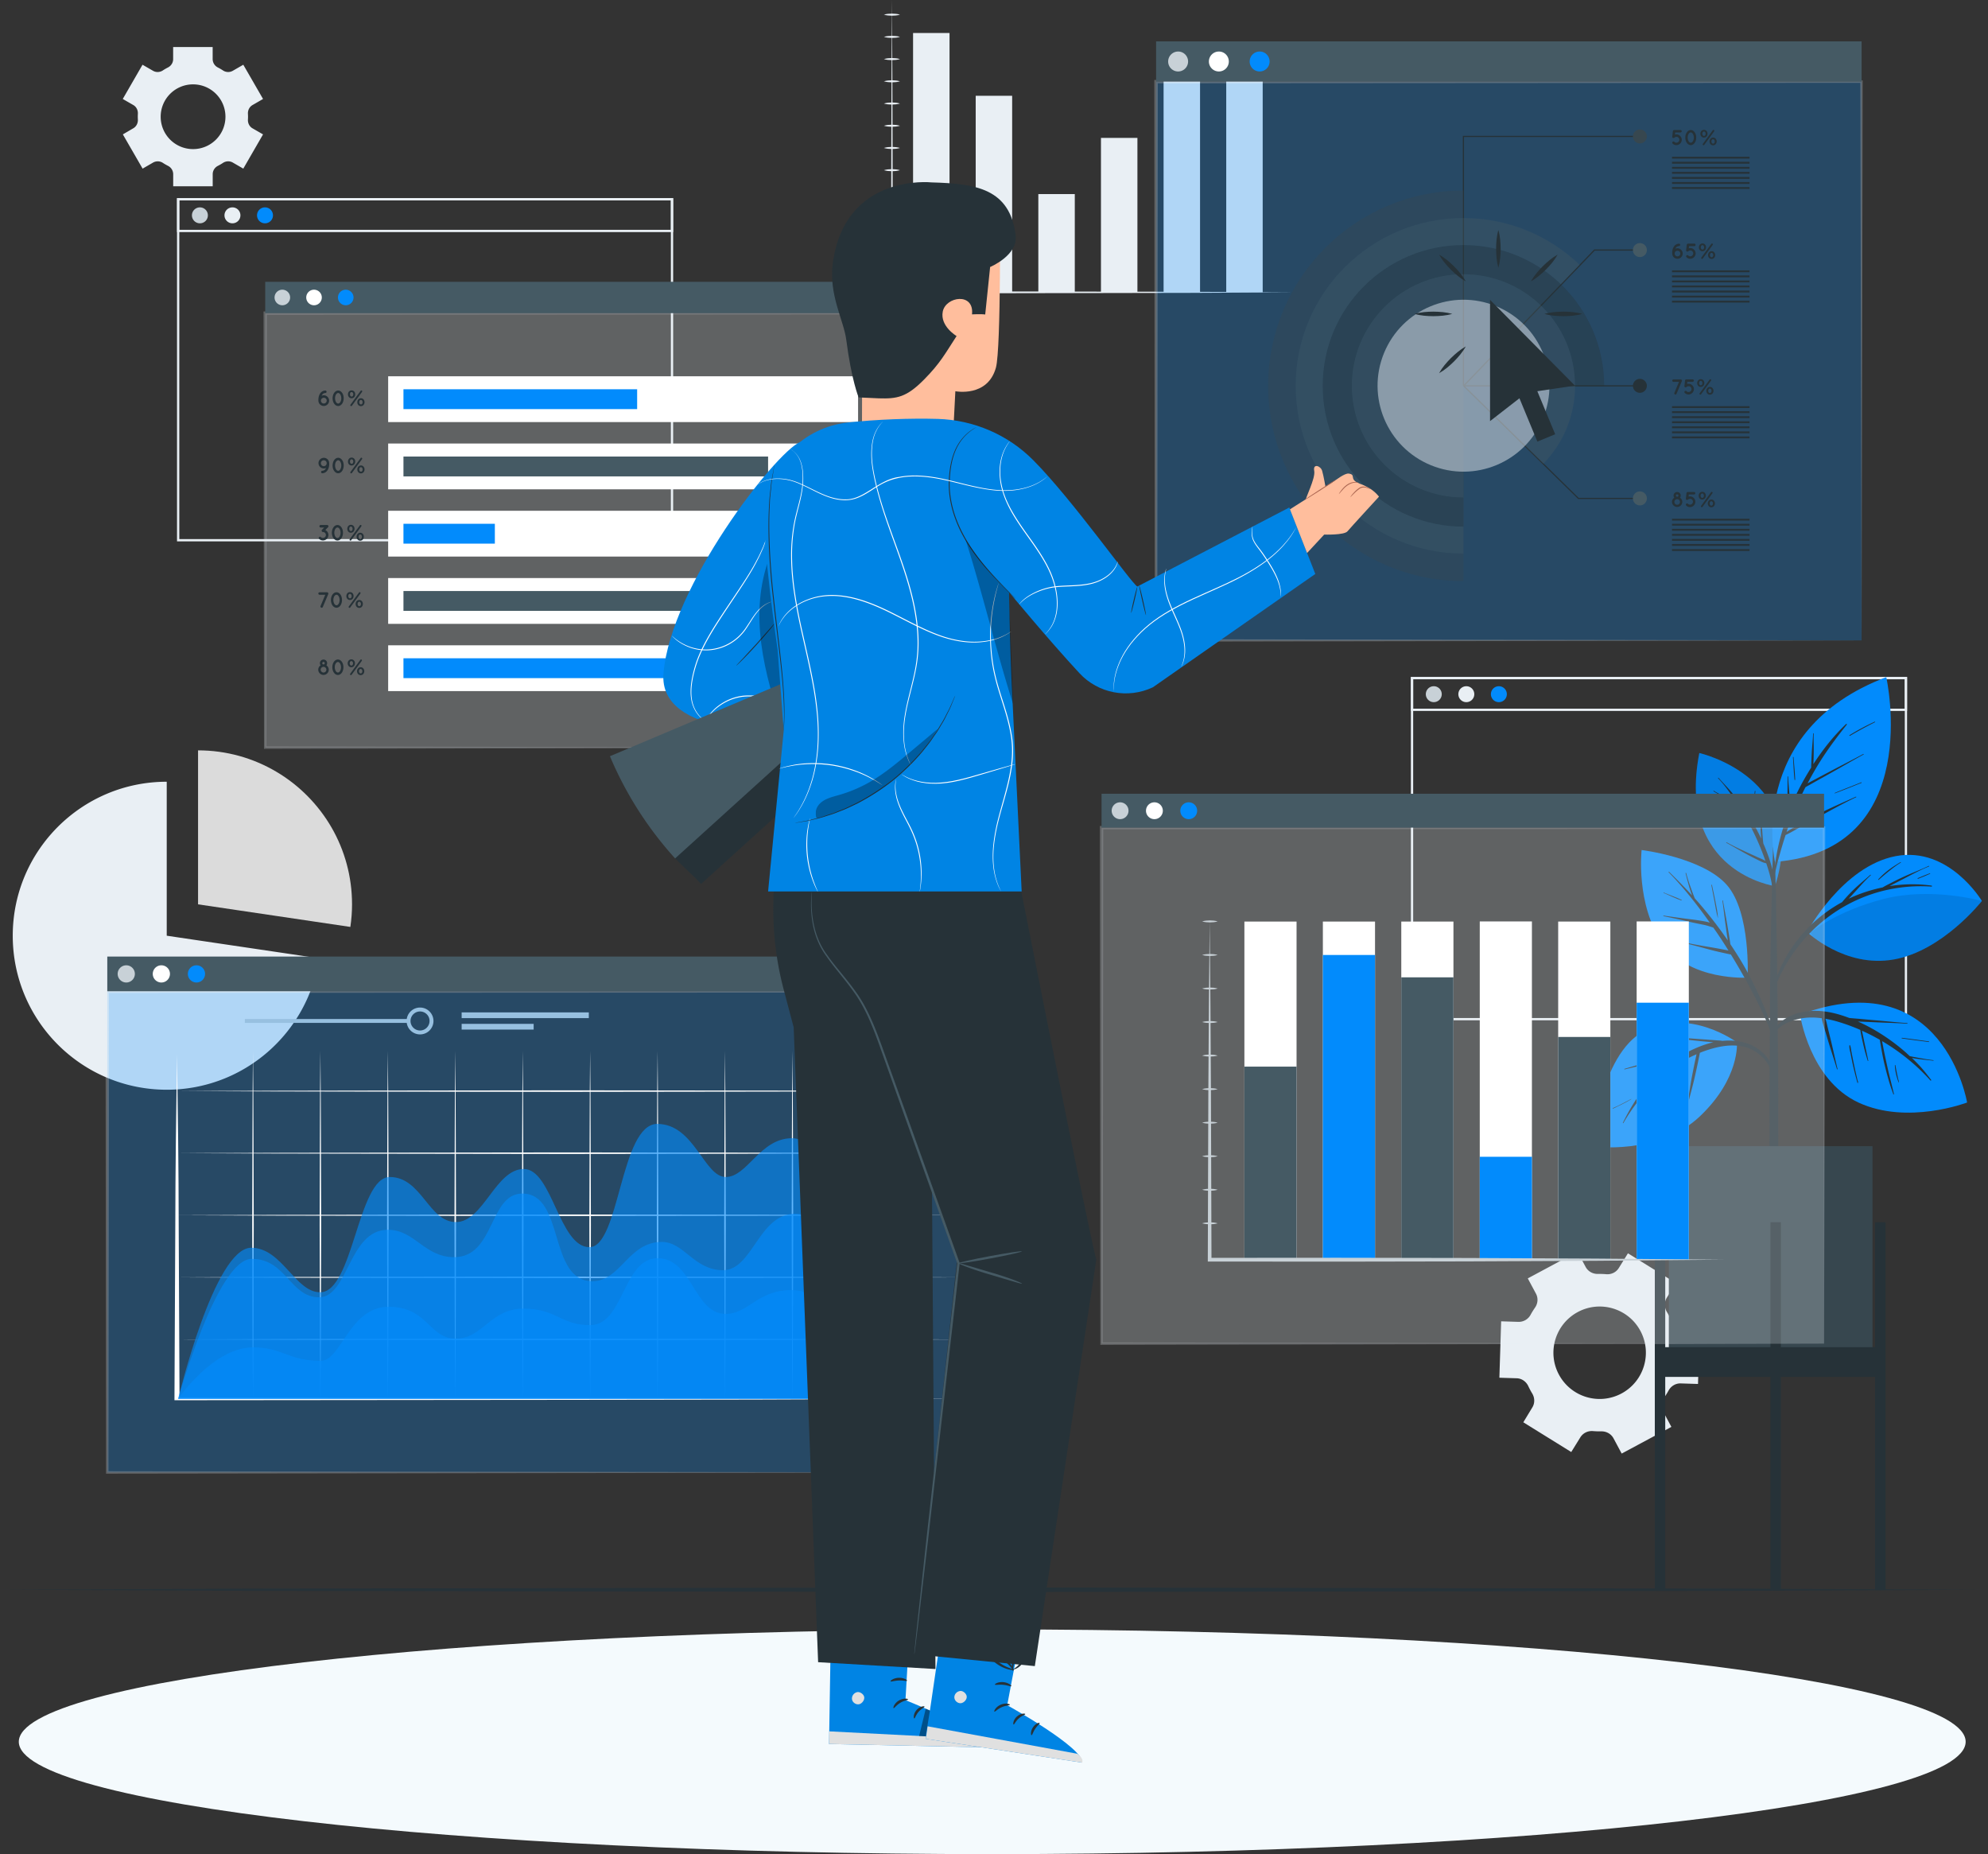 <svg width="533" height="497" fill="none" xmlns="http://www.w3.org/2000/svg"><rect width="100%" height="100%" fill="#333333" stroke="none"/><g clip-path="url(#clip0)"><path d="M408.415 381.25l12.85 7.969 2.441-3.942c.72-1.159 2.025-1.781 3.38-1.672.744.061 1.501.086 2.258.074 1.354-.025 2.623.683 3.258 1.879l2.184 4.076 13.327-7.151-2.185-4.076c-.647-1.196-.537-2.636.244-3.759.427-.622.83-1.257 1.196-1.928.659-1.196 1.904-1.941 3.259-1.892l4.625.147.463-15.12-4.649-.135c-1.367-.036-2.551-.878-3.124-2.111-.159-.329-.33-.671-.501-1.001-.17-.329-.353-.646-.549-.964-.695-1.159-.744-2.599-.024-3.758l2.453-3.966-12.85-7.969-2.453 3.941c-.72 1.16-2.026 1.782-3.381 1.66a23.187 23.187 0 00-2.257-.073c-1.355.024-2.624-.684-3.259-1.879l-2.184-4.076-13.326 7.151 2.184 4.076c.647 1.196.537 2.636-.244 3.758-.427.623-.83 1.257-1.184 1.916a3.606 3.606 0 01-3.258 1.904l-4.637-.146-.476 15.12 4.637.146c1.355.037 2.538.879 3.112 2.099.158.342.329.671.5 1.001.171.329.354.647.549.964.708 1.172.745 2.612.025 3.771l-2.404 3.966zm9.543-12.789c-3.234-6.029-.964-13.534 5.064-16.768 6.029-3.234 13.546-.976 16.78 5.052 3.234 6.029.964 13.546-5.064 16.78-6.041 3.234-13.546.964-16.78-5.064zM461.488 334.23l5.297 9.177 2.806-1.623a2.53 2.53 0 012.636.085c.44.293.903.55 1.367.794a2.525 2.525 0 011.391 2.233v3.246h10.593v-3.246c0-.952.549-1.806 1.391-2.233.476-.244.928-.501 1.367-.794a2.505 2.505 0 012.636-.085l2.807 1.623 5.296-9.177-2.819-1.623c-.83-.476-1.281-1.379-1.232-2.343.012-.256.024-.525.024-.781s-.012-.525-.024-.781c-.049-.952.402-1.855 1.22-2.331l2.831-1.635-5.296-9.177-2.819 1.623a2.503 2.503 0 01-2.636-.098c-.44-.293-.891-.549-1.367-.793a2.511 2.511 0 01-1.391-2.233v-3.246h-10.593v3.246c0 .952-.549 1.806-1.391 2.233-.476.244-.928.5-1.367.793-.793.525-1.818.574-2.636.098l-2.819-1.623-5.296 9.177 2.819 1.623c.83.476 1.281 1.379 1.232 2.331-.012.256-.024.524-.024.781 0 .256.012.524.024.781.049.952-.402 1.867-1.232 2.343l-2.795 1.635zm10.141-4.735a8.672 8.672 0 018.677-8.677c4.796 0 8.689 3.881 8.689 8.677 0 4.796-3.893 8.677-8.689 8.677a8.672 8.672 0 01-8.677-8.677zM32.938 36.025l5.296 9.177 2.807-1.623a2.53 2.53 0 012.636.085c.44.293.903.55 1.367.794a2.512 2.512 0 011.391 2.233v3.246h10.593V46.69c0-.952.55-1.806 1.391-2.233.476-.245.928-.5 1.367-.794a2.504 2.504 0 012.636-.085l2.807 1.623 5.296-9.177-2.819-1.623c-.83-.476-1.281-1.38-1.233-2.343.013-.257.025-.525.025-.781 0-.257-.012-.525-.025-.781-.048-.952.403-1.855 1.22-2.331l2.832-1.636-5.296-9.177-2.82 1.624a2.504 2.504 0 01-2.635-.098c-.44-.293-.891-.55-1.367-.793a2.526 2.526 0 01-1.391-2.233v-3.247H46.423v3.246c0 .952-.55 1.807-1.391 2.234-.476.244-.928.5-1.367.793-.793.525-1.818.573-2.636.098l-2.819-1.623-5.296 9.177 2.819 1.623c.83.476 1.281 1.379 1.232 2.33-.012.257-.024.525-.024.781 0 .257.012.525.024.782.05.951-.402 1.867-1.232 2.343l-2.795 1.635zM43.08 31.29a8.672 8.672 0 018.677-8.677c4.796 0 8.689 3.88 8.689 8.677 0 4.796-3.893 8.677-8.689 8.677a8.672 8.672 0 01-8.677-8.677zM85.535 256.871c-2.916 19.941-20.087 35.232-40.833 35.232-22.796 0-41.284-18.476-41.284-41.285 0-22.796 18.488-41.272 41.284-41.272v41.272l40.833 6.053z" fill="#E9EFF4"/><path d="M94.384 242.411c0 2.062-.159 4.076-.451 6.053L53.1 242.411v-41.273c15.315 0 28.69 8.348 35.83 20.746 3.477 6.053 5.454 13.07 5.454 20.527z" fill="#DBDBDB"/><path d="M109.541 273.151H65.644v1.037h43.897v-1.037z" fill="#C8D1D7"/><path d="M112.615 277.276a3.599 3.599 0 01-3.6-3.6c0-1.989 1.611-3.6 3.6-3.6s3.6 1.611 3.6 3.6-1.611 3.6-3.6 3.6zm0-6.151a2.558 2.558 0 00-2.551 2.551 2.558 2.558 0 002.551 2.551 2.558 2.558 0 002.55-2.551c.012-1.403-1.135-2.551-2.55-2.551zM157.868 271.369h-34.097v1.538h34.097v-1.538zM143.077 274.445h-19.306v1.538h19.306v-1.538z" fill="#C8D1D7"/><path d="M254.577 8.847h-9.775v69.524h9.775V8.847zM271.368 25.676h-9.775v52.695h9.775V25.676zM288.16 52.023h-9.775v26.348h9.775V52.023zM304.953 36.964h-9.775v41.394h9.775V36.964zM321.743 21.16h-9.775V78.36h9.775V21.16zM338.539 11.874h-9.775v66.497h9.775V11.874z" fill="#E9EFF4"/><path d="M239.139 0l.11 19.587.061 19.586.073 39.186-.244-.244c8.982-.025 17.964-.037 26.933 0l26.933.049 26.934.048 26.933.147-26.933.146-26.934.049-26.933.049c-8.982.036-17.963.024-26.933 0h-.244v-.244l.073-39.186.061-19.586.11-19.587z" fill="#E9EFF4"/><path d="M236.979 3.93c.72-.22 1.44-.269 2.16-.28.72.011 1.44.06 2.16.28-.72.22-1.44.268-2.16.28-.72-.012-1.44-.06-2.16-.28zM236.979 9.885c.72-.22 1.44-.268 2.16-.28.72.012 1.44.06 2.16.28-.72.22-1.44.268-2.16.28-.72-.011-1.44-.06-2.16-.28zM236.979 15.84c.72-.22 1.44-.268 2.16-.28.72.012 1.44.06 2.16.28-.72.22-1.44.269-2.16.28-.72-.011-1.44-.06-2.16-.28zM236.979 21.795c.72-.22 1.44-.268 2.16-.28.72.012 1.44.06 2.16.28-.72.22-1.44.269-2.16.281-.72-.012-1.44-.061-2.16-.28zM236.979 27.75c.72-.22 1.44-.268 2.16-.28.72.012 1.44.06 2.16.28-.72.22-1.44.269-2.16.281-.72-.012-1.44-.06-2.16-.28zM236.979 33.706c.72-.22 1.44-.269 2.16-.281.72.012 1.44.061 2.16.28-.72.22-1.44.27-2.16.281-.72-.012-1.44-.06-2.16-.28zM236.979 39.66c.72-.219 1.44-.268 2.16-.28.72.012 1.44.061 2.16.28-.72.22-1.44.27-2.16.282-.72-.013-1.44-.062-2.16-.281zM236.979 45.617c.72-.22 1.44-.268 2.16-.28.72.012 1.44.06 2.16.28-.72.22-1.44.269-2.16.28-.72-.011-1.44-.06-2.16-.28zM236.979 51.572c.72-.22 1.44-.268 2.16-.28.72.012 1.44.06 2.16.28-.72.22-1.44.269-2.16.281-.72-.012-1.44-.061-2.16-.28zM236.979 57.528c.72-.22 1.44-.269 2.16-.281.72.012 1.44.06 2.16.28-.72.22-1.44.269-2.16.281-.72-.012-1.44-.06-2.16-.28zM236.979 63.483c.72-.22 1.44-.269 2.16-.281.72.012 1.44.061 2.16.28-.72.22-1.44.27-2.16.281-.72-.012-1.44-.06-2.16-.28zM236.979 69.438c.72-.22 1.44-.269 2.16-.28.72.011 1.44.06 2.16.28-.72.22-1.44.268-2.16.28-.72-.012-1.44-.06-2.16-.28zM180.478 145.123H47.46V53.109h133.018v92.014zm-132.408-.61h131.798V53.719H48.07v90.794z" fill="#E9EFF4"/><path d="M180.478 62.213H47.46v-9.104h133.018v9.104zm-132.408-.61h131.798v-7.884H48.07v7.884z" fill="#E9EFF4"/><path d="M55.733 57.722a2.13 2.13 0 01-2.136 2.136 2.13 2.13 0 01-2.136-2.136 2.13 2.13 0 012.136-2.135 2.13 2.13 0 012.136 2.135z" fill="#C8D1D7"/><path d="M64.458 57.722a2.13 2.13 0 01-2.136 2.136 2.13 2.13 0 01-2.136-2.136 2.13 2.13 0 012.136-2.136 2.13 2.13 0 012.136 2.136z" fill="#E9EFF4"/><path d="M73.184 57.722a2.13 2.13 0 01-2.136 2.136 2.13 2.13 0 01-2.135-2.136 2.13 2.13 0 012.135-2.136 2.13 2.13 0 012.136 2.136z" fill="#028BFC"/><path d="M511.303 273.493h-133.03v-92.027h133.03v92.027zm-132.42-.61h131.81v-90.806h-131.81v90.806z" fill="#E9EFF4"/><path d="M511.303 190.57h-133.03v-9.104h133.03v9.104zm-132.42-.61h131.81v-7.883h-131.81v7.883z" fill="#E9EFF4"/><path d="M384.41 188.215a2.136 2.136 0 100-4.272 2.136 2.136 0 000 4.272z" fill="#C8D1D7"/><path d="M395.271 186.079a2.13 2.13 0 01-2.136 2.136 2.13 2.13 0 01-2.135-2.136 2.13 2.13 0 012.135-2.136 2.13 2.13 0 012.136 2.136z" fill="#E9EFF4"/><path d="M401.861 188.215a2.136 2.136 0 100-4.272 2.136 2.136 0 000 4.272z" fill="#028BFC"/><path d="M266.025 497c144.138 0 260.984-13.484 260.984-30.118s-116.846-30.118-260.984-30.118c-144.137 0-260.984 13.484-260.984 30.118S121.888 497 266.025 497z" fill="#F4FAFD"/><path d="M0 426.135l66.51-.305 66.508-.098 133.006-.207 133.018.207 66.51.098 66.496.305-66.496.293-66.51.109-133.018.208-133.006-.208-66.509-.109L0 426.135z" fill="#263238"/><path d="M475.898 237.529s-26.482-3.71-20.295-35.683c0 0 29.594 6.639 20.295 35.683z" fill="#028BFC"/><path opacity=".1" d="M475.898 237.529s-26.482-3.71-20.295-35.683c0 0 29.594 6.639 20.295 35.683z" fill="#000"/><path d="M474.569 230.854a46.67 46.67 0 00-1.806-4.759l-.074-.611-.109-1.318a198.66 198.66 0 01-.196-2.867c-.109-1.904-.232-3.82-.268-5.736 0-.11-.159-.098-.159 0-.012 1.916-.049 3.832.025 5.736.036.951.097 1.916.158 2.867.013.208.025.428.049.635a56.246 56.246 0 00-5.308-9.079 52.526 52.526 0 00-2.893-3.674c-1.061-1.208-2.172-2.355-3.234-3.551-.073-.073-.183.037-.109.122 1.952 2.026 3.563 4.442 5.101 6.785a65.127 65.127 0 012.282 3.735c-.086-.037-.171-.061-.244-.098a31.8 31.8 0 00-.94-.378c-.72-.281-1.44-.55-2.16-.818-1.416-.525-2.843-1.049-4.259-1.586-.085-.037-.147.109-.061.146 1.403.561 2.807 1.159 4.198 1.757l2.05.879c.342.146.683.281 1.037.427.232.098.464.208.708.244a65.717 65.717 0 011.55 2.905 69.634 69.634 0 013.234 7.627c.061.183.122.366.195.549-.659-.439-1.489-.732-2.172-1.05-.915-.427-1.831-.829-2.746-1.244-1.855-.855-3.697-1.721-5.479-2.722-.086-.049-.171.098-.073.147 1.818.988 3.6 2.05 5.43 3.038.915.501 1.831.977 2.758 1.428.769.366 1.623.891 2.49 1.001.83 2.441 1.525 4.918 1.733 7.517.292 3.613.256 7.261.341 10.886 0 .061.098.061.098 0 .268-3.283.415-6.602.427-9.909 0-3.137-.622-6.053-1.574-9.031z" fill="#263238"/><path d="M470.479 212.047c-.207 1.855-.39 3.771-.268 5.638 0 .049.073.049.085 0 .11-1.867.122-3.734.342-5.601.012-.098-.147-.134-.159-.037zM462.915 213.647c-1.172-.501-2.344-.964-3.405-1.672-.086-.061-.171.085-.073.146 1.073.671 2.208 1.318 3.441 1.648.049.012.098-.098.037-.122zM476.754 288.283c-.025-2.928-.074-5.857-.11-8.774-.061-9.714-.135-19.44-.305-29.154-.135-7.713-.318-15.425-.537-23.15 0-.049-.025-.073-.061-.098l-.037-6.321c0-.049-.061-.073-.122-.073s-.122.024-.122.085l-.037 6.334c-.036.024-.061.049-.061.085-.39 13.729-.732 27.47-.817 41.199-.012 2.795-.012 5.589-.025 8.384a1796.34 1796.34 0 00-.097 26.872l-.037 4.271c-.024 8.189.086 16.39.086 24.578 0 .44.488.659 1.012.684.598.024 1.233-.208 1.233-.72 0-9.031.061-18.074.061-27.104-.012-5.699.012-11.399-.024-17.098z" fill="#263238"/><path d="M465.685 279.399s-12.741-9.433-24.835-3.063c-12.093 6.382-13.985 30.96-13.985 30.96s17.756 2.538 28.935-8.103c10.775-10.251 9.885-19.794 9.885-19.794z" fill="#028BFC"/><path d="M469.163 279.973c-2.306-.964-4.869-1.208-7.383-.964-.512-.11-1.049-.11-1.562-.147-.598-.049-1.196-.085-1.794-.134-1.232-.098-2.477-.171-3.71-.269-2.514-.183-5.04-.341-7.541-.597-.086-.013-.11.146-.013.158 2.478.317 4.955.671 7.444.928 1.282.134 2.563.256 3.845.354.305.024.61.061.927.085-.378.085-.757.171-1.135.281-2.001.561-3.917 1.379-5.772 2.343-1.001.183-2.001.463-2.99.695-1.574.366-3.148.781-4.711 1.184-3.087.805-6.15 1.721-9.225 2.612-.098.024-.049.183.048.158 3.064-.756 6.151-1.44 9.226-2.172 1.489-.354 2.99-.708 4.479-1.074a38.02 38.02 0 011.172-.268 37.305 37.305 0 00-9.055 7.871c-2.539 3.051-4.552 6.382-6.298 9.921-.048.086.086.183.135.086a48.223 48.223 0 017.615-9.995c-.061.171-.11.342-.171.513-.232.744-.476 1.501-.708 2.245-.476 1.501-.952 3.002-1.391 4.503-.025.098.122.134.159.037.537-1.452 1.049-2.917 1.562-4.381.256-.72.5-1.44.756-2.148.134-.366.256-.745.379-1.123.036-.11.085-.232.122-.342a46.518 46.518 0 014.515-3.856 34.761 34.761 0 016.761-3.881c-.049.22-.086.44-.135.647-.122.586-.256 1.16-.378 1.745a386.831 386.831 0 00-.72 3.625c-.476 2.465-.781 4.967-1.245 7.432-.024.097.135.146.159.036.573-2.477 1.306-4.918 1.855-7.407.281-1.245.561-2.49.817-3.734.123-.586.232-1.16.354-1.746.061-.329.147-.646.183-.976.232-.097.464-.195.696-.281 3.344-1.232 7.041-2.135 10.605-1.452 3.405.659 6.333 2.941 7.664 6.139.11.28.549.109.488-.183-.684-3.015-3.234-5.285-6.029-6.468z" fill="#263238"/><path d="M449.662 290.48c-.366 1.611-.72 3.234-1.074 4.845-.342 1.537-.757 3.136-.891 4.71 0 .061.085.061.098.012.524-1.513.768-3.173 1.086-4.747.317-1.598.622-3.185.939-4.784.013-.097-.146-.146-.158-.036zM437.336 294.581c-1.623.817-3.197 1.757-4.893 2.428-.11.049-.037.196.061.147 1.635-.818 3.319-1.538 4.857-2.514.049-.025.012-.086-.025-.061z" fill="#263238"/><path d="M468.553 262.058s-15.572.988-22.808-9.275c-7.249-10.263-5.614-24.932-5.614-24.932s16.353 1.989 22.845 9.36c6.492 7.384 5.577 24.847 5.577 24.847z" fill="#028BFC"/><path d="M475.863 277.422c-.537-1.672-1.208-3.307-1.843-4.942a104.65 104.65 0 00-1.94-4.662 99.53 99.53 0 00-4.662-9.177 100.193 100.193 0 00-3.49-5.54c-.024-.281-.085-.55-.122-.83-.073-.476-.146-.964-.22-1.44-.158-.989-.329-1.965-.488-2.953-.354-2.148-.805-4.284-1.147-6.444-.012-.098-.183-.098-.159 0 .318 2.123.525 4.259.83 6.383.147 1.049.281 2.086.44 3.136.061.378.122.756.17 1.135a114.348 114.348 0 00-7.7-9.995c-.378-.427-.757-.854-1.135-1.269-.036-.122-.097-.232-.146-.354-.11-.293-.232-.598-.342-.891-.232-.622-.452-1.232-.671-1.855-.44-1.22-.83-2.453-1.159-3.697-.025-.098-.184-.049-.159.048a83.73 83.73 0 001.025 3.82c.183.61.378 1.208.598 1.806.037.098.073.195.11.305-1.989-2.172-4.064-4.259-6.163-6.321-.073-.073-.183.049-.11.122 4.064 4.161 7.664 8.762 11.032 13.509a10.053 10.053 0 00-1.147-.293 59.143 59.143 0 00-3.624-.561 264.109 264.109 0 01-7.591-1.037c-.098-.013-.146.134-.037.158 2.417.476 4.809 1.013 7.2 1.575 1.135.256 2.27.475 3.405.707.952.183 1.831.476 2.734.781.256.366.512.72.756 1.074 1.148 1.66 2.234 3.356 3.308 5.065-.525-.11-1.062-.208-1.587-.305a116.48 116.48 0 00-3.612-.647c-2.38-.391-4.747-.806-7.103-1.343-.097-.024-.146.135-.036.159 2.379.561 4.735 1.208 7.102 1.843 1.135.305 2.294.586 3.442.842.573.122 1.147.256 1.733.378.244.049.475.122.695.122a169.047 169.047 0 016.383 11.313 166.233 166.233 0 012.513 5.125c.83 1.77 1.55 3.576 2.319 5.37.147.317.72.171.598-.22z" fill="#263238"/><path d="M459.925 241.641c-.292-1.489-.61-2.965-.939-4.442-.025-.098-.171-.049-.159.049.293 1.464.574 2.916.842 4.381.269 1.452.476 2.941.879 4.357.012.024.049.024.049-.013-.074-1.452-.391-2.904-.672-4.332zM450.835 241.202c-.72-.354-1.489-.647-2.234-.94-.39-.159-.793-.305-1.183-.464-.196-.085-.403-.158-.598-.244-.208-.085-.476-.146-.659-.293-.122-.085-.196.122-.074.135.232.036.452.183.672.268.195.086.39.171.585.269l1.135.512c.757.33 1.513.671 2.295.915.097.025.158-.109.061-.158z" fill="#263238"/><path d="M484.491 249.818s9.421-17.597 23.76-20.331c14.339-2.721 23.114 12.021 23.114 12.021s-10.459 13.35-23.614 15.681c-13.156 2.343-23.26-7.371-23.26-7.371z" fill="#028BFC"/><path d="M517.855 237.383c-3.71-.512-7.518-.451-11.24.134.22-.122.427-.231.635-.341a384.773 384.773 0 003.185-1.636c2.196-1.147 4.43-2.367 6.736-3.282.11-.049.037-.196-.061-.147-2.245 1.05-4.564 1.916-6.822 2.954a69.308 69.308 0 00-3.331 1.635c-.708.378-1.489.732-2.185 1.171-3.148.647-6.223 1.648-9.116 3.027a288.77 288.77 0 001.794-1.953c1.33-1.464 2.648-3.002 4.113-4.332.073-.073-.037-.183-.122-.11-1.501 1.367-3.088 2.624-4.54 4.04a41.93 41.93 0 00-2.038 2.135c-.329.366-.659.745-.964 1.135-6.236 3.393-11.532 8.506-15.035 14.681-1.989 3.514-3.38 7.31-4.185 11.264-.025.097.122.158.158.049 1.965-6.651 5.687-12.887 10.544-17.83 5.272-5.369 11.923-9.238 19.208-11.117a42.156 42.156 0 0113.253-1.208c.171.024.196-.244.013-.269z" fill="#263238"/><path opacity=".1" d="M531.365 241.52s-10.459 13.351-23.614 15.681c-10.031 1.782-18.293-3.453-21.637-6.028l-.72-1.184s6.785-5.723 19.624-9.018c12.825-3.307 26.347.549 26.347.549z" fill="#000"/><path d="M509.531 231.098c-1.086.659-2.172 1.33-3.185 2.099a20.897 20.897 0 00-2.77 2.526c-.073.085.036.183.122.122.952-.83 1.904-1.66 2.892-2.441.964-.769 1.953-1.525 3.014-2.172.098-.049.012-.183-.073-.134zM517.391 234.088c-.537.219-1.074.415-1.599.634-.537.22-1.062.44-1.599.659-.11.049-.061.232.061.183.537-.219 1.062-.427 1.599-.646.537-.22 1.062-.464 1.586-.684.098-.036.049-.195-.048-.146z" fill="#263238"/><path d="M482.61 271.967s2.514 17.463 15.645 23.565c13.131 6.114 29.142 0 29.142 0s-6.297-37.77-44.787-23.565z" fill="#028BFC"/><path d="M518.343 284.183c-1.208-.134-2.416-.341-3.612-.561-.586-.11-1.172-.22-1.77-.33-.293-.061-.61-.134-.927-.183-.354-.329-.696-.659-1.062-.988a53.588 53.588 0 00-8.03-5.821 47.12 47.12 0 00-4.808-2.477c.085 0 .171.012.244.012l4.32.183c2.88.134 5.76.195 8.64.378.11.012.098-.159 0-.159-2.892-.195-5.772-.512-8.652-.756a491.81 491.81 0 01-4.198-.378l-2.16-.183a8.535 8.535 0 01-.549-.062 36.12 36.12 0 00-2.27-.781c-3.588-1.11-7.444-1.549-11.118-.61-3.307.842-6.602 3.015-7.456 6.493-.024.122.159.207.208.085 1.232-2.904 4.466-4.369 7.37-4.979 1.965-.403 3.967-.391 5.944-.122.085.891.414 1.818.659 2.636.366 1.232.72 2.453 1.098 3.685.744 2.453 1.562 4.882 2.294 7.335.025.097.183.048.159-.049-.61-2.453-1.123-4.918-1.721-7.383-.293-1.208-.598-2.404-.891-3.613-.195-.768-.354-1.684-.659-2.477a31.36 31.36 0 013.405.806 51.294 51.294 0 015.955 2.184c.196 1.245.476 2.477.757 3.71a55.203 55.203 0 001.245 4.576c.036.098.171.049.146-.049-.024-.097-.036-.195-.061-.28-.293-1.428-.61-2.856-.915-4.284-.244-1.147-.464-2.306-.72-3.453a53.259 53.259 0 014.784 2.428c.036.354.122.72.171 1.05.097.598.207 1.196.317 1.794.244 1.342.512 2.684.842 4.015.622 2.562 1.318 5.125 2.257 7.59a.076.076 0 000 .098c.025.024.049.061.074.085.061.061.146-.012.134-.085-.61-2.587-1.306-5.15-1.867-7.749-.281-1.294-.574-2.588-.83-3.893-.134-.647-.244-1.306-.378-1.953a7.539 7.539 0 01-.086-.586 56.612 56.612 0 015.114 3.405c2.806 2.111 5.479 4.528 7.822 7.139.098.11.281-.049.195-.159-1-1.318-2.001-2.599-3.124-3.819a46.899 46.899 0 00-2.05-2.063l.22.037c.61.11 1.232.195 1.855.281 1.208.158 2.428.28 3.648.415.098.036.147-.122.037-.135z" fill="#263238"/><path d="M509.116 290.102l-.073-.452c-.037-.195-.134-.378-.159-.573v-.013a69.353 69.353 0 01-.707-3.526c-.013-.086-.147-.061-.147.024.061 1.562.439 3.112 1.001 4.564.012.049.097.037.097-.012-.012 0-.012-.012-.012-.012zM498.135 289.82c0-.048-.037-.073-.074-.073-.366-1.55-.72-3.087-1.037-4.649-.171-.818-.342-1.636-.5-2.453-.086-.44-.171-.879-.244-1.33-.074-.379-.098-.794-.281-1.135-.037-.061-.134-.049-.146.024-.11.732.195 1.623.329 2.343.159.854.329 1.709.513 2.551.378 1.72.817 3.441 1.293 5.137.025.098.183.074.171-.024a4.525 4.525 0 01-.024-.391zM517.148 279.154c-2.392-.329-4.796-.671-7.2-.964-.098-.012-.147.147-.037.159 2.392.354 4.796.647 7.2.964.098.012.147-.146.037-.159z" fill="#263238"/><path d="M475.886 231.024s-8.03-35.243 29.838-49.509c0-.012 10.483 46.385-29.838 49.509z" fill="#028BFC"/><path d="M484.051 211.022c.146-.085.281-.183.403-.244.72-.39 1.427-.793 2.135-1.196l4.393-2.453c2.893-1.623 5.748-3.294 8.653-4.881.097-.049.012-.183-.086-.134-2.916 1.586-5.882 3.075-8.811 4.625l-4.344 2.294c-.586.318-1.184.623-1.77.94 1.27-2.392 2.612-4.747 4.101-7.005 1.977-3.014 4.149-5.894 6.407-8.713.097-.134-.061-.293-.183-.183-3.344 3.197-6.236 6.846-8.762 10.739 0-.122 0-.244.012-.366.049-.879.061-1.758.073-2.636.024-1.721-.061-3.442 0-5.162 0-.11-.159-.098-.159 0-.073 1.696-.268 3.38-.366 5.076a87.732 87.732 0 00-.11 2.539c-.012.451-.061.976-.036 1.476a85.352 85.352 0 00-2.234 3.771 64.569 64.569 0 00-3.38 7.103 92.872 92.872 0 00-.146-2.636c-.11-1.929-.354-3.857-.427-5.785 0-.11-.159-.097-.159 0 .037 1.928-.049 3.857.012 5.797.025.964.061 1.928.122 2.892.025.354.037.72.061 1.074a63.718 63.718 0 00-2.855 9.69c-.733 3.526-1.038 7.065-1.416 10.641 0 .024.037.024.037 0 .329-3.185 1.134-6.407 2.013-9.494.464-1.66.964-3.32 1.501-4.955 1.574-.744 3.088-1.672 4.601-2.514 1.574-.878 3.173-1.733 4.747-2.599 3.161-1.733 6.309-3.49 9.568-5.028.097-.049.012-.183-.086-.134-3.307 1.501-6.626 2.916-9.872 4.552a105.856 105.856 0 00-4.772 2.562c-1.318.745-2.673 1.477-3.917 2.331a65.427 65.427 0 011.171-3.27 95.657 95.657 0 013.881-8.714z" fill="#263238"/><path d="M480.866 202.968c-.013-.098-.171-.098-.159 0 .134 2.013.207 4.015.415 6.028.012.11.183.11.183 0-.073-2.013-.293-4.015-.439-6.028zM499.025 209.705c-2.368.952-4.76 1.855-7.115 2.844-.061.024-.037.134.037.109 2.392-.891 4.759-1.867 7.139-2.806.073-.037.036-.184-.061-.147zM502.623 193.45c-2.318 1.074-4.564 2.257-6.736 3.612-.11.073-.012.232.11.171a114.324 114.324 0 016.712-3.649c.085-.049 0-.183-.086-.134z" fill="#263238"/><path d="M502.038 307.235h-54.61v57.564h54.61v-57.564z" fill="#37474F"/><path d="M446.464 327.615h-2.795v98.605h2.795v-98.605zM505.516 327.615h-2.795v98.605h2.795v-98.605zM477.472 327.615h-2.795v98.605h2.795v-98.605z" fill="#263238"/><path d="M504.112 361.114h-59.04v7.969h59.04v-7.969z" fill="#263238"/><g opacity=".5" fill="#E9EFF4"><path opacity=".5" d="M489.045 221.859H295.339v138.303h193.706V221.859z"/><path opacity=".5" d="M489.045 360.162l-193.706.329h-.33v-.329l-.134-138.302v-.452h.452l193.706.122h.329v.33l-.317 138.302zm0 0l-.33-138.302.33.329-193.706.122.451-.451-.134 138.302-.329-.33 193.718.33z"/></g><path d="M489.046 212.768H295.34v9.079h193.706v-9.079z" fill="#455A64"/><path d="M302.564 217.32a2.26 2.26 0 01-2.257 2.257 2.26 2.26 0 01-2.258-2.257 2.26 2.26 0 012.258-2.258 2.26 2.26 0 012.257 2.258z" fill="#C8D1D7"/><path d="M311.765 217.32a2.26 2.26 0 01-2.258 2.258 2.26 2.26 0 01-2.257-2.258 2.26 2.26 0 012.257-2.258 2.26 2.26 0 012.258 2.258z" fill="#fff"/><path d="M320.968 217.32a2.26 2.26 0 01-2.258 2.258 2.26 2.26 0 01-2.258-2.258 2.26 2.26 0 012.258-2.258 2.26 2.26 0 012.258 2.258z" fill="#028BFC"/><path d="M438.801 337.664h13.986v-90.672h-13.986v90.672z" fill="#fff"/><path d="M438.801 337.666h13.986v-68.889h-13.986v68.889z" fill="#028BFC"/><path d="M417.762 337.66h13.986v-90.635h-13.986v90.635z" fill="#fff"/><path d="M417.762 337.659h13.986V277.96h-13.986v59.699z" fill="#455A64"/><path d="M396.736 337.663h13.985v-90.672h-13.985v90.672z" fill="#fff"/><path d="M396.736 337.659h13.985v-27.58h-13.985v27.58z" fill="#028BFC"/><path d="M375.697 337.661h13.985v-90.635h-13.985v90.635z" fill="#fff"/><path d="M375.697 337.663h13.985v-75.686h-13.985v75.686z" fill="#455A64"/><path d="M354.672 337.661h13.985v-90.635h-13.985v90.635z" fill="#fff"/><path d="M354.672 337.661h13.985v-81.678h-13.985v81.678z" fill="#028BFC"/><path d="M333.633 337.661h13.985v-90.635h-13.985v90.635z" fill="#fff"/><path d="M333.633 337.668h13.985v-51.755h-13.985v51.755z" fill="#455A64"/><path d="M324.323 246.987l.207 22.674.135 22.662.146 45.336-.488-.488 34.438-.025 34.451.061 34.438.159 34.45.293-34.45.305-34.438.159-34.451.061-34.438-.025h-.5v-.5l.146-45.336.146-22.662.208-22.674z" fill="#C8D1D7"/><path d="M322.298 246.987c.695-.208 1.391-.256 2.086-.269.696.013 1.392.061 2.087.269-.695.207-1.391.256-2.087.268-.695-.012-1.391-.061-2.086-.268zM322.297 255.981c.696-.207 1.391-.256 2.087-.268.696.012 1.391.061 2.087.268-.696.208-1.391.257-2.087.269-.696-.012-1.391-.061-2.087-.269zM322.297 264.976c.696-.208 1.391-.257 2.087-.269.696.012 1.391.061 2.087.269-.696.207-1.391.256-2.087.268-.696-.012-1.391-.061-2.087-.268zM322.297 273.957c.696-.208 1.391-.257 2.087-.269.696.012 1.391.061 2.087.269-.696.207-1.391.256-2.087.268-.696-.012-1.391-.061-2.087-.268zM322.297 282.951c.696-.208 1.391-.257 2.087-.269.696.012 1.391.061 2.087.269-.696.207-1.391.256-2.087.268-.696-.012-1.391-.061-2.087-.268zM322.297 291.945c.696-.208 1.391-.256 2.087-.269.696.013 1.391.061 2.087.269-.696.207-1.391.256-2.087.268-.696-.012-1.391-.061-2.087-.268zM322.297 300.939c.696-.208 1.391-.256 2.087-.269.696.013 1.391.061 2.087.269-.696.207-1.391.256-2.087.268-.696-.012-1.391-.061-2.087-.268zM322.297 309.921c.696-.207 1.391-.256 2.087-.268.696.012 1.391.061 2.087.268-.696.208-1.391.256-2.087.269-.696-.013-1.391-.061-2.087-.269zM322.297 318.915c.696-.207 1.391-.256 2.087-.268.696.012 1.391.061 2.087.268-.696.208-1.391.257-2.087.269-.696-.012-1.391-.061-2.087-.269zM322.297 327.908c.696-.207 1.391-.256 2.087-.268.696.012 1.391.061 2.087.268-.696.208-1.391.256-2.087.269-.696-.013-1.391-.061-2.087-.269z" fill="#C8D1D7"/><g opacity=".5" fill="#E9EFF4"><path opacity=".5" d="M250.025 83.936H71.109v116.471h178.916V83.937z"/><path opacity=".5" d="M250.025 200.406l-178.916.33h-.329v-.33l-.122-116.47v-.451h.451l178.916.122h.33v.33l-.11 58.332-.22 58.137zm0 0l-.22-58.332-.109-58.138.329.33-178.916.122.452-.452-.134 116.47-.33-.329 178.928.329z"/></g><path d="M250.024 75.54H71.108v8.396h178.916V75.54z" fill="#455A64"/><path d="M77.784 79.74a2.086 2.086 0 11-4.173 0c0-1.148.927-2.087 2.087-2.087 1.159.012 2.086.94 2.086 2.086z" fill="#C8D1D7"/><path d="M86.28 79.739a2.086 2.086 0 11-4.174 0c0-1.147.928-2.087 2.087-2.087 1.16.012 2.087.94 2.087 2.087z" fill="#fff"/><path d="M94.784 79.739a2.086 2.086 0 11-4.173 0c0-1.147.927-2.087 2.086-2.087 1.147.012 2.087.94 2.087 2.087z" fill="#028BFC"/><path d="M230.059 100.863H104.07v12.277h125.989v-12.277z" fill="#fff"/><path d="M170.823 104.341H108.17v5.32h62.653v-5.32z" fill="#028BFC"/><path d="M230.059 118.887H104.07v12.277h125.989v-12.277z" fill="#fff"/><path d="M205.932 122.377H108.17v5.321h97.762v-5.321z" fill="#455A64"/><path d="M230.059 136.912H104.07v12.277h125.989v-12.277z" fill="#fff"/><path d="M132.675 140.402H108.17v5.321h24.505v-5.321z" fill="#028BFC"/><path d="M230.059 154.949H104.07v12.277h125.989v-12.277z" fill="#fff"/><path d="M185.833 158.426H108.17v5.321h77.663v-5.321z" fill="#455A64"/><path d="M230.059 172.973H104.07v12.277h125.989v-12.277z" fill="#fff"/><path d="M197.353 176.451H108.17v5.321h89.183v-5.321z" fill="#028BFC"/><path d="M88.242 107.392c0 .793-.647 1.427-1.44 1.427a1.43 1.43 0 01-1.428-1.281v-.012c-.012-.11-.012-.22-.012-.342 0-.39.061-.817.208-1.208.146-.391.39-.757.756-1.013.245-.171.55-.268.891-.281.183 0 .33.135.342.318.012.171-.134.329-.317.341-.22 0-.403.074-.55.159a1.114 1.114 0 00-.366.415 2.032 2.032 0 00-.073.159c.171-.074.366-.122.561-.122a1.44 1.44 0 011.428 1.44zm-.647 0a.775.775 0 10-1.55 0c0 .427.342.768.77.768a.775.775 0 00.78-.768zM89.169 106.757c.012-.537.146-1.037.402-1.416.245-.378.635-.659 1.099-.659.451 0 .842.281 1.086.659.256.379.39.867.39 1.416 0 .537-.146 1.037-.39 1.416-.244.366-.635.659-1.086.659-.464 0-.855-.281-1.099-.659-.268-.391-.402-.879-.402-1.416zm2.33 0c0-.427-.121-.793-.28-1.049-.171-.245-.366-.367-.55-.367-.182 0-.378.11-.56.367-.171.256-.281.622-.281 1.049 0 .415.122.793.28 1.05.171.256.379.366.562.366.183 0 .378-.11.549-.366.159-.257.28-.635.28-1.05zM93.295 105.707c0-.586.39-1.061.976-1.061s.964.475.964 1.049v.012c0 .574-.39 1.05-.976 1.05-.574 0-.964-.476-.964-1.05zm1.427 0c0-.341-.183-.61-.451-.61-.28 0-.44.269-.44.586v.012c0 .342.184.598.452.598.269.012.44-.268.44-.586zm-.744 2.758l2.71-3.697c.036-.074.121-.11.194-.11.135 0 .232.097.232.232 0 .061-.024.109-.048.158l-2.71 3.698a.24.24 0 01-.207.11.225.225 0 01-.232-.232c0-.061.025-.122.061-.159zm1.818-.647c0-.585.39-1.073.977-1.073.573 0 .964.475.964 1.049v.012c0 .574-.39 1.062-.977 1.062-.573 0-.964-.476-.964-1.05zm1.416 0c0-.341-.183-.61-.452-.61-.28 0-.439.269-.439.586v.012c0 .342.183.598.452.598.28.012.439-.268.439-.586zM85.388 124.147c0-.793.647-1.427 1.44-1.427a1.41 1.41 0 011.416 1.281c0 .012 0 .012.012.012 0 .11.013.22.013.342 0 .39-.062.818-.208 1.208-.146.391-.39.757-.757 1.013-.244.159-.549.268-.878.281a.337.337 0 01-.342-.318c-.012-.183.134-.329.317-.341.22-.013.403-.074.55-.171a1.26 1.26 0 00.451-.574c-.17.073-.366.122-.561.122a1.443 1.443 0 01-1.453-1.428zm.647 0a.776.776 0 101.55 0 .765.765 0 00-.769-.768.76.76 0 00-.78.768zM89.171 124.782c.012-.537.147-1.037.403-1.415.244-.379.634-.659 1.098-.659.452 0 .842.28 1.086.659.257.378.39.866.39 1.415 0 .537-.146 1.038-.39 1.416-.244.378-.634.659-1.086.659-.464 0-.854-.281-1.098-.659-.269-.378-.403-.879-.403-1.416zm2.331 0c0-.427-.122-.793-.28-1.049-.171-.244-.367-.366-.55-.354-.183-.012-.378.11-.561.354-.171.256-.28.622-.28 1.049 0 .415.121.794.28 1.05.17.256.378.366.561.366.183 0 .379-.11.55-.366a2.05 2.05 0 00.28-1.05zM93.297 123.733c0-.586.39-1.074.976-1.074s.964.476.964 1.049v.013c0 .573-.39 1.061-.976 1.061-.574 0-.964-.476-.964-1.049zm1.428 0c0-.342-.183-.61-.452-.61-.28 0-.44.268-.44.585v.013c0 .341.184.597.452.597.269.013.44-.268.44-.585zm-.745 2.758l2.71-3.698c.036-.073.121-.11.195-.11.134 0 .232.098.232.232 0 .061-.025.11-.05.159l-2.708 3.697a.238.238 0 01-.208.11.224.224 0 01-.232-.232c0-.061.025-.109.061-.158zm1.819-.647c0-.586.39-1.074.976-1.074.573 0 .964.476.964 1.05v.012c0 .573-.39 1.061-.976 1.061-.574 0-.964-.476-.964-1.049zm1.415 0c0-.342-.183-.61-.451-.61-.281 0-.44.268-.44.586v.012c0 .341.183.598.452.598.28.012.44-.257.44-.586zM87.62 142.367c.293.28.427.659.427 1.037 0 .366-.146.744-.427 1.037-.28.281-.659.427-1.037.427a1.49 1.49 0 01-1.037-.427.332.332 0 010-.476.332.332 0 01.476 0 .773.773 0 00.561.232.773.773 0 00.561-.232.773.773 0 00.232-.561.776.776 0 00-.232-.562.776.776 0 00-.561-.231.308.308 0 01-.244-.11v-.012a.343.343 0 01-.012-.476l.598-.611h-.952a.33.33 0 01-.33-.341c0-.183.147-.33.33-.33h1.745a.34.34 0 01.342.33.333.333 0 01-.098.244l-.744.769c.134.073.28.171.402.293zM88.975 142.806c.012-.537.147-1.037.403-1.416.244-.378.634-.659 1.098-.659.452 0 .842.281 1.086.659.257.379.39.867.39 1.416 0 .537-.146 1.037-.39 1.415-.244.379-.634.659-1.086.659-.464 0-.854-.28-1.098-.659-.257-.378-.39-.878-.403-1.415zm2.331 0a2.02 2.02 0 00-.28-1.05c-.172-.244-.367-.366-.55-.354-.183-.012-.378.11-.561.354a2.02 2.02 0 00-.28 1.05c0 .415.121.793.28 1.049.183.257.378.366.561.366.183 0 .378-.109.55-.366.17-.256.28-.634.28-1.049zM93.113 141.756c0-.585.39-1.074.976-1.074s.964.476.964 1.05v.012c0 .574-.39 1.05-.976 1.05-.574.012-.964-.464-.964-1.038zm1.415 0c0-.341-.183-.61-.451-.61-.28 0-.44.269-.44.586v.012c0 .342.184.598.452.598.28.012.44-.256.44-.586zm-.744 2.758l2.71-3.697c.036-.074.121-.11.194-.11.135 0 .232.097.232.232 0 .061-.024.109-.049.158l-2.709 3.698a.24.24 0 01-.207.11.225.225 0 01-.232-.232.619.619 0 01.061-.159zm1.818-.634c0-.586.39-1.074.977-1.074.573 0 .964.476.964 1.049v.012c0 .574-.39 1.062-.977 1.062-.573-.012-.964-.488-.964-1.049zm1.428 0c0-.342-.183-.61-.451-.61-.281 0-.44.268-.44.585v.012c0 .342.183.598.452.598.268 0 .44-.268.44-.585zM88.023 159.22l-1.477 3.491c-.049.122-.158.195-.305.195-.036 0-.085 0-.122-.025a.338.338 0 01-.183-.427l1.27-3.026H85.68a.336.336 0 01-.33-.33c0-.183.147-.329.33-.329h2.086c.037.012.086.024.123.049 0 .012.012.012.012.012.012 0 .012.012.024.024l.025.025c.012.012.012.012.012.024l.012.024c0 .013.012.013.025.025 0 .012.012.024.012.024 0 .012 0 .012.012.025v.134c.012.049 0 .061 0 .085zM88.718 160.831c.013-.537.147-1.037.403-1.415.244-.378.635-.659 1.098-.659.452 0 .842.281 1.086.659.257.378.39.866.39 1.415 0 .537-.145 1.038-.39 1.416-.244.378-.634.659-1.086.659-.463 0-.854-.281-1.098-.659-.256-.378-.39-.879-.403-1.416zm2.331 0c0-.427-.122-.793-.28-1.049-.171-.244-.367-.366-.55-.354-.183-.012-.378.11-.561.354-.159.256-.28.622-.28 1.049 0 .415.121.794.28 1.05.183.256.378.366.561.366.183 0 .379-.11.55-.366.17-.256.28-.635.28-1.05zM92.856 159.794c0-.586.39-1.074.976-1.074s.964.476.964 1.049v.013c0 .573-.39 1.049-.976 1.049-.573 0-.964-.476-.964-1.037zm1.416 0c0-.342-.184-.61-.452-.61-.28 0-.44.268-.44.585v.013c0 .341.184.598.452.598.28 0 .44-.269.44-.586zm-.745 2.746l2.71-3.698c.036-.073.121-.11.195-.11.134 0 .231.098.231.232 0 .061-.024.11-.048.159l-2.71 3.697a.238.238 0 01-.207.11.224.224 0 01-.232-.232.594.594 0 01.061-.158zm1.819-.635c0-.586.39-1.074.976-1.074.573 0 .964.476.964 1.05v.012c0 .573-.39 1.062-.976 1.062-.574-.013-.965-.489-.965-1.05zm1.427 0c0-.342-.183-.61-.451-.61-.28 0-.44.268-.44.586v.012c0 .342.183.598.452.598.268 0 .44-.269.44-.586zM88.145 179.514c0 .769-.635 1.404-1.403 1.404a1.414 1.414 0 01-1.416-1.404c0-.488.244-.915.635-1.171a.967.967 0 01-.196-.586c0-.525.44-.964.977-.964a.967.967 0 01.769 1.55c.378.256.634.683.634 1.171zm-.647 0a.77.77 0 00-.757-.768.765.765 0 00-.768.768.78.78 0 00.769.757.746.746 0 00.756-.757zm-1.098-1.757c0 .183.146.342.341.342.171 0 .33-.159.33-.342a.336.336 0 00-.33-.329c-.195.012-.341.158-.341.329zM89.097 178.856c.012-.537.146-1.038.402-1.416.245-.378.635-.659 1.099-.659.451 0 .842.281 1.086.659.256.378.39.866.39 1.416 0 .537-.146 1.037-.39 1.415-.244.379-.635.659-1.086.659-.464 0-.855-.28-1.099-.659-.256-.378-.402-.878-.402-1.415zm2.33 0c0-.428-.122-.794-.28-1.05-.171-.244-.366-.366-.55-.354-.182-.012-.378.11-.56.354-.172.256-.281.622-.281 1.05 0 .415.122.793.28 1.049.183.256.379.366.562.366.183 0 .378-.11.549-.366.158-.244.28-.622.28-1.049zM93.222 177.818c0-.586.39-1.074.977-1.074.585 0 .964.476.964 1.05v.012c0 .573-.39 1.061-.977 1.061-.573-.012-.964-.488-.964-1.049zm1.428 0c0-.342-.183-.61-.451-.61-.281 0-.44.268-.44.586v.012c0 .341.183.598.452.598.268 0 .44-.269.44-.586zm-.744 2.758l2.709-3.698c.037-.073.122-.11.195-.11.135 0 .232.098.232.232 0 .061-.024.11-.049.159l-2.709 3.698a.24.24 0 01-.207.109.224.224 0 01-.232-.231.39.39 0 01.06-.159zm1.818-.647c0-.586.39-1.074.976-1.074.574 0 .965.476.965 1.05v.012c0 .574-.391 1.062-.977 1.062-.573-.013-.964-.488-.964-1.05zm1.416 0c0-.342-.183-.61-.452-.61-.28 0-.44.268-.44.586v.012c0 .342.184.598.452.598.281 0 .44-.269.44-.586z" fill="#263238"/><g opacity=".5"><path opacity=".5" d="M275.74 265.696H28.765v128.991H275.74V265.696z" fill="#028BFC"/><path opacity=".5" d="M275.738 394.699l-246.975.329h-.329v-.329L28.3 265.707v-.451h.451l246.975.122h.329v.329l-.109 64.594-.208 64.398zm0 0l-.329-128.992.329.33-246.975.122.452-.452-.134 128.992-.33-.33 246.987.33z" fill="#E9EFF4"/></g><path d="M275.739 256.408H28.765v9.299h246.974v-9.299z" fill="#455A64"/><path d="M36.16 261.058a2.312 2.312 0 01-2.307 2.306 2.312 2.312 0 01-2.306-2.306 2.305 2.305 0 114.613 0z" fill="#C8D1D7"/><path d="M45.57 261.058a2.313 2.313 0 01-2.306 2.307 2.313 2.313 0 01-2.307-2.307 2.312 2.312 0 012.307-2.306 2.304 2.304 0 012.306 2.306z" fill="#fff"/><path d="M54.978 261.058a2.313 2.313 0 01-2.306 2.307 2.313 2.313 0 01-2.307-2.307 2.312 2.312 0 012.306-2.306 2.297 2.297 0 012.307 2.306z" fill="#028BFC"/><path d="M47.765 292.471c35.293-.171 68.804-.134 104.096-.207 35.293.073 69.768.024 105.06.207-35.292.171-69.767.134-105.06.208-35.292-.074-68.803-.037-104.096-.208zM47.765 309.116c35.293-.171 68.804-.134 104.096-.207 35.293.073 69.768.024 105.06.207-35.292.171-69.767.135-105.06.208-35.292-.086-68.803-.037-104.096-.208zM47.765 325.749c35.293-.17 68.804-.134 104.096-.207 35.293.073 69.768.024 105.06.207-35.292.171-69.767.135-105.06.208-35.292-.073-68.803-.025-104.096-.208zM47.765 342.395c35.293-.171 68.804-.135 104.096-.208 35.293.073 69.768.025 105.06.208-35.292.171-69.767.134-105.06.207-35.292-.073-68.803-.036-104.096-.207zM47.765 359.041c35.293-.171 68.804-.134 104.096-.208 35.293.074 69.768.025 105.06.208-35.292.171-69.767.134-105.06.207-35.292-.085-68.803-.036-104.096-.207z" fill="#fff"/><path d="M67.827 281.658c.171 15.548.135 31.095.208 46.642-.073 15.547-.025 31.095-.208 46.642-.17-15.547-.134-31.095-.207-46.642.073-15.547.024-31.094.207-46.642zM85.901 281.658c.171 15.548.135 31.095.208 46.642-.073 15.547-.025 31.095-.208 46.642-.17-15.547-.134-31.095-.207-46.642.073-15.547.037-31.094.207-46.642zM103.987 281.658c.171 15.548.134 31.095.208 46.642-.074 15.547-.025 31.095-.208 46.642-.171-15.547-.134-31.095-.207-46.642.073-15.547.024-31.094.207-46.642zM122.059 281.658c.171 15.548.134 31.095.207 46.642-.073 15.547-.024 31.095-.207 46.642-.171-15.547-.134-31.095-.207-46.642.073-15.547.036-31.094.207-46.642zM140.145 281.658c.171 15.548.134 31.095.207 46.642-.073 15.547-.024 31.095-.207 46.642-.171-15.547-.134-31.095-.207-46.642.073-15.547.024-31.094.207-46.642zM158.219 281.658c.171 15.548.134 31.095.207 46.642-.073 15.547-.024 31.095-.207 46.642-.171-15.547-.134-31.095-.208-46.642.074-15.547.037-31.094.208-46.642zM176.305 281.658c.171 15.548.134 31.095.208 46.642-.074 15.547-.025 31.095-.208 46.642-.171-15.547-.134-31.095-.207-46.642.073-15.547.024-31.094.207-46.642zM194.377 281.658c.17 15.548.134 31.095.207 46.642-.073 15.547-.024 31.095-.207 46.642-.171-15.547-.135-31.095-.208-46.642.073-15.547.037-31.094.208-46.642zM212.463 281.658c.17 15.548.134 31.095.207 46.642-.073 15.547-.024 31.095-.207 46.642-.171-15.547-.135-31.095-.208-46.642.073-15.547.025-31.094.208-46.642zM230.537 281.658c.171 15.548.134 31.095.207 46.642-.073 15.547-.024 31.095-.207 46.642-.171-15.547-.134-31.095-.208-46.642.074-15.547.037-31.094.208-46.642zM248.623 281.658c.171 15.548.134 31.095.207 46.642-.073 15.547-.024 31.095-.207 46.642-.171-15.547-.134-31.095-.208-46.642.074-15.547.025-31.094.208-46.642z" fill="#fff"/><path d="M47.46 282.671c.231 15.377.439 30.765.451 46.142l.22 46.141-.672-.378 103.206.097 51.596.074 55.465.207-55.465.208-51.596.073-103.206.097h-.683v-.378l.22-46.141c.024-15.389.232-30.765.463-46.142z" fill="#fff"/><path opacity=".62" d="M47.767 374.942s9.714-40.479 19.574-40.479c8.287 0 11.777 11.935 18.5 11.935 8.873 0 10.093-30.899 18.66-30.899s10.397 12.081 17.744 12.081c7.346 0 10.592-14.229 18.195-14.229s9.47 20.953 17.586 20.953c8.115 0 8.261-33.035 18.207-33.035 9.946 0 12.533 14.23 18.354 14.23 5.809 0 9.177-10.398 17.744-10.398 16.206 0 36.281 69.841 36.281 69.841H47.767z" fill="#028BFC"/><path opacity=".62" d="M47.767 374.942s10.458-37.501 19.733-37.501S77.75 347.74 85.56 347.74c7.81 0 7.932-18.097 18.427-18.097 7.237 0 9.775 7.346 17.756 7.346 10.984 0 9.336-17.048 18.306-17.048 11.471 0 6.834 23.492 18.793 23.492 7.566 0 9.58-10.532 18.611-10.532 5.979 0 8.591 7.578 16.401 7.578 7.944 0 9.531-15.12 19.294-15.12 15.999 0 35.78 49.595 35.78 49.595H47.767v-.012z" fill="#028BFC"/><path opacity=".62" d="M47.765 374.942s9.434-13.777 20.063-13.777c7.981 0 9.409 3.612 18.183 3.612 5.504 0 7.615-14.486 18.183-14.486 10.569 0 10.776 8.543 18.013 8.543 7.236 0 9.274-8.055 18.146-8.055 8.872 0 9.946 4.43 17.879 4.43 9.042 0 8.762-17.939 18.085-17.939 9.324 0 9.665 14.925 18.281 14.925 6.065 0 8.42-6.395 17.671-6.395 12.923 0 36.683 29.13 36.683 29.13H47.765v.012z" fill="#028BFC"/><g opacity=".5"><path opacity=".5" d="M499.111 21.88H309.957v149.786h189.154V21.881z" fill="#028BFC"/><path opacity=".5" d="M499.099 171.666l-189.155.33h-.329v-.33L309.48 21.88v-.451h.452l189.142.122h.33v.33l-.305 149.785zm0 0l-.33-149.786.33.33-189.143.122.452-.452-.134 149.786-.33-.329 189.155.329z" fill="#E9EFF4"/></g><path d="M499.111 11.093H309.957V21.88h189.154V11.093z" fill="#455A64"/><path d="M318.537 16.486a2.672 2.672 0 11-2.673-2.672c1.477-.012 2.673 1.196 2.673 2.672z" fill="#C8D1D7"/><path d="M329.458 16.486a2.672 2.672 0 11-5.345 0 2.672 2.672 0 012.673-2.672c1.476-.012 2.672 1.196 2.672 2.672z" fill="#fff"/><path d="M340.393 16.486a2.672 2.672 0 11-2.672-2.673c1.477-.011 2.672 1.197 2.672 2.673z" fill="#028BFC"/><path d="M441.181 103.267h-48.826v.317h48.826v-.317z" fill="#263238"/><path d="M439.668 105.292a1.867 1.867 0 10.001-3.735 1.867 1.867 0 00-.001 3.735zM450.932 102.144l-1.44 3.417a.306.306 0 01-.293.195.402.402 0 01-.122-.025.328.328 0 01-.171-.414l1.245-2.966h-1.489a.323.323 0 01-.318-.317c0-.183.147-.318.318-.318h1.977c.012 0 .036 0 .061.013.036 0 .085.024.122.049.012 0 .012.012.012.012l.024.024.025.025c.012.012.012.012.012.024a.037.037 0 01.012.024l.025.025v.024c.012.012.012.012.012.025a.211.211 0 010 .122c0 .024-.012.036-.012.061zM453.726 103.291c.28.281.427.647.427 1.013 0 .366-.147.732-.427 1.013a1.434 1.434 0 01-1.013.427h-.012a1.36 1.36 0 01-1.001-.427c-.134-.122-.134-.329 0-.464a.34.34 0 01.464 0 .734.734 0 00.561.232.746.746 0 00.549-.232.795.795 0 00.232-.549.774.774 0 00-.232-.561.715.715 0 00-.549-.22.833.833 0 00-.561.22.34.34 0 01-.464 0c-.024-.025-.037-.049-.061-.073 0-.013 0-.013-.012-.013 0-.012-.012-.024-.012-.024 0-.012-.013-.024-.013-.037v-.012c-.012-.036-.012-.073 0-.097l.171-1.501a.335.335 0 01.147-.232c.012 0 .012 0 .024-.012 0-.013.012-.013.012-.013a.332.332 0 01.147-.036h1.708c.183 0 .33.146.33.329 0 .171-.147.33-.33.33h-1.415l-.074.573c.122-.036.257-.049.391-.049.366 0 .732.135 1.013.415zM455.032 102.693c0-.573.391-1.049.965-1.049.573 0 .951.464.951 1.025v.012c0 .561-.378 1.037-.964 1.037-.561 0-.952-.463-.952-1.025zm1.392 0c0-.329-.183-.598-.44-.598-.268 0-.439.269-.439.574v.012c0 .33.183.586.452.586.268.012.427-.256.427-.574zm-.72 2.709l2.648-3.624c.036-.073.11-.11.195-.11.122 0 .232.098.232.232a.26.26 0 01-.049.147l-2.648 3.624a.24.24 0 01-.207.11.231.231 0 01-.232-.232c0-.061.024-.11.061-.147zm1.781-.634c0-.574.391-1.05.964-1.05.562 0 .952.464.952 1.025v.013c0 .561-.39 1.037-.964 1.037-.573 0-.952-.464-.952-1.025zm1.392 0c0-.33-.183-.598-.452-.598-.268 0-.427.268-.427.573v.013c0 .329.183.585.439.585.269 0 .44-.256.44-.573zM469.066 108.868h-20.783v.5h20.783v-.5zM469.066 110.223h-20.783v.5h20.783v-.5zM469.066 111.577h-20.783v.5h20.783v-.5zM469.066 112.932h-20.783v.5h20.783v-.5zM469.066 114.287h-20.783v.5h20.783v-.5zM469.066 115.641h-20.783v.5h20.783v-.5zM469.066 116.996h-20.783v.5h20.783v-.5zM441.179 133.762H423.13l-.049-.037-30.74-30.179.219-.232 30.692 30.131h17.927v.317z" fill="#263238"/><path d="M441.546 133.604a1.87 1.87 0 01-1.88 1.867 1.867 1.867 0 01-1.867-1.867c0-1.037.842-1.879 1.867-1.879a1.888 1.888 0 011.88 1.879z" fill="#455A64"/><path d="M451.04 134.555a1.386 1.386 0 01-2.77 0c0-.476.244-.903.622-1.147a.928.928 0 01-.195-.573c0-.525.427-.952.964-.952.524 0 .952.427.952.952a.93.93 0 01-.196.573c.379.244.623.671.623 1.147zm-.623 0a.749.749 0 00-.744-.756.76.76 0 00-.757.756.75.75 0 001.501 0zm-1.074-1.72c0 .183.147.329.33.329a.323.323 0 000-.647.32.32 0 00-.33.318zM454.115 133.481c.281.281.428.647.428 1.013 0 .366-.147.733-.428 1.013a1.43 1.43 0 01-1.012.427h-.013c-.354 0-.732-.134-1-.427-.135-.122-.135-.329 0-.464a.339.339 0 01.463 0 .738.738 0 00.562.232.748.748 0 00.549-.232.798.798 0 00.232-.549.774.774 0 00-.232-.561.718.718 0 00-.549-.22.837.837 0 00-.562.22.339.339 0 01-.463 0c-.025-.024-.037-.049-.061-.073 0-.012 0-.012-.013-.012 0-.013-.012-.025-.012-.025 0-.012-.012-.024-.012-.037v-.012c-.012-.036-.012-.073 0-.097l.171-1.501a.337.337 0 01.146-.232c.013 0 .013 0 .025-.012 0-.013.012-.013.012-.013a.33.33 0 01.146-.036h1.709c.183 0 .329.146.329.329 0 .171-.146.33-.329.33h-1.416l-.073.573c.122-.036.256-.049.391-.049.366-.012.732.135 1.012.415zM455.432 132.883c0-.573.39-1.049.964-1.049.573 0 .952.464.952 1.025v.012c0 .562-.378 1.037-.964 1.037-.574 0-.952-.463-.952-1.025zm1.391 0c0-.329-.183-.598-.439-.598-.269 0-.44.269-.44.574v.012c0 .33.183.586.452.586.256.012.427-.256.427-.574zm-.732 2.697l2.648-3.624c.037-.073.11-.11.195-.11.122 0 .232.098.232.232 0 .061-.024.11-.049.146l-2.648 3.625a.24.24 0 01-.207.11.232.232 0 01-.232-.232.705.705 0 01.061-.147zm1.782-.622c0-.574.39-1.05.964-1.05.561 0 .952.464.952 1.026v.012c0 .561-.391 1.037-.965 1.037-.573 0-.951-.476-.951-1.025zm1.391 0c0-.33-.183-.598-.452-.598-.268 0-.427.268-.427.574v.012c0 .329.183.586.439.586.281 0 .44-.269.44-.574zM469.064 139.046h-20.783v.501h20.783v-.501zM469.064 140.402h-20.783v.5h20.783v-.5zM469.064 141.755h-20.783v.501h20.783v-.501zM469.064 143.11h-20.783v.501h20.783v-.501zM469.064 144.465h-20.783v.501h20.783v-.501zM469.064 145.819h-20.783v.501h20.783v-.501zM469.064 147.186h-20.783v.5h20.783v-.5zM392.513 103.425h-.318v-67.01h48.985v.318h-48.667v66.692z" fill="#263238"/><path d="M439.666 38.44a1.867 1.867 0 100-3.734 1.867 1.867 0 000 3.735z" fill="#37474F"/><path d="M450.469 36.452c.28.28.427.647.427 1.013 0 .366-.147.732-.427 1.013-.281.28-.647.427-1.013.427h-.012c-.354 0-.733-.135-1.001-.427a.318.318 0 010-.464.34.34 0 01.464 0 .735.735 0 00.561.232.747.747 0 00.549-.232.796.796 0 00.232-.55.774.774 0 00-.232-.56.718.718 0 00-.549-.22.835.835 0 00-.561.22.34.34 0 01-.464 0c-.024-.025-.037-.05-.061-.074 0-.012 0-.012-.012-.012 0-.012-.012-.024-.012-.024 0-.013-.013-.025-.013-.037v-.012a.136.136 0 010-.098l.171-1.501a.335.335 0 01.147-.232c.012 0 .012 0 .024-.012 0 0 .012 0 .012-.012a.327.327 0 01.147-.037h1.708c.183 0 .33.147.33.33 0 .17-.147.317-.33.317h-1.415l-.074.574c.122-.037.257-.05.391-.05.366 0 .744.147 1.013.428zM451.847 36.879c0-.537.134-1.013.391-1.38.244-.365.622-.646 1.074-.646.451 0 .829.269 1.073.647.245.366.391.854.391 1.379s-.134 1.013-.391 1.379c-.244.366-.622.647-1.073.647-.452 0-.83-.281-1.074-.647-.257-.366-.391-.854-.391-1.38zm2.282 0a1.93 1.93 0 00-.28-1.025c-.171-.244-.354-.354-.537-.354-.183-.012-.379.11-.55.354a1.93 1.93 0 00-.28 1.025c0 .415.11.78.28 1.025.171.244.367.354.55.354.183 0 .366-.11.537-.354.158-.244.28-.61.28-1.025zM455.887 35.854v-.012c0-.562.391-1.038.964-1.038.574 0 .952.464.952 1.025v.013c0 .56-.378 1.037-.964 1.037-.561 0-.952-.464-.952-1.025zm1.404 0v-.012c0-.318-.183-.586-.44-.586-.268 0-.439.268-.439.573v.013c0 .33.183.585.451.585.257 0 .428-.256.428-.573zm-.733 2.697l2.649-3.625c.036-.073.109-.097.195-.097.122 0 .232.097.232.22 0 .06-.025.11-.049.146l-2.648 3.624a.24.24 0 01-.208.11.232.232 0 01-.232-.232c.013-.049.025-.11.061-.146zm1.782-.623c0-.573.391-1.05.964-1.05.562 0 .952.465.952 1.026v.012c0 .562-.39 1.038-.964 1.038-.574-.013-.952-.477-.952-1.026zm1.391 0c0-.33-.183-.598-.451-.598-.269 0-.427.269-.427.574v.012c0 .33.183.586.439.586.281 0 .439-.269.439-.574zM469.067 42.017h-20.783v.5h20.783v-.5zM469.067 43.371h-20.783v.5h20.783v-.5zM469.067 44.725h-20.783v.5h20.783v-.5zM469.067 46.08h-20.783v.5h20.783v-.5zM469.067 47.435h-20.783v.5h20.783v-.5zM469.067 48.789h-20.783v.5h20.783v-.5zM469.067 50.144h-20.783v.5h20.783v-.5zM392.537 103.546l-.232-.232 35.122-36.452h13.753v.33h-13.619l-35.024 36.354z" fill="#263238"/><path d="M441.545 67.033a1.87 1.87 0 01-1.879 1.867 1.867 1.867 0 010-3.734 1.87 1.87 0 011.879 1.867z" fill="#455A64"/><path d="M451.148 67.962c0 .78-.635 1.403-1.404 1.403-.732 0-1.318-.55-1.391-1.257 0-.012 0-.012-.012-.012 0-.11-.012-.22-.012-.33 0-.39.061-.805.207-1.184.146-.378.378-.744.744-.988.245-.159.537-.256.867-.268.183-.013.317.122.329.305.013.17-.134.317-.317.33a1.26 1.26 0 00-.549.158 1.179 1.179 0 00-.366.403 9.968 9.968 0 00-.073.146 1.39 1.39 0 01.549-.122c.793.012 1.428.647 1.428 1.415zm-.647 0a.76.76 0 00-.757-.757.752.752 0 00-.756.757c0 .427.341.756.756.756s.757-.33.757-.757zM454.187 66.912c.28.28.427.646.427 1.012s-.147.733-.427 1.013c-.281.281-.647.427-1.013.427h-.013c-.353 0-.732-.134-1-.427a.316.316 0 010-.463.339.339 0 01.463 0 .739.739 0 00.562.231.747.747 0 00.549-.231.8.8 0 00.232-.55.774.774 0 00-.232-.561.718.718 0 00-.549-.22.84.84 0 00-.562.22.338.338 0 01-.463 0c-.025-.024-.037-.049-.061-.073 0-.012 0-.012-.012-.012 0-.013-.013-.025-.013-.025 0-.012-.012-.024-.012-.036v-.013a.136.136 0 010-.097l.171-1.501a.337.337 0 01.146-.232c.013 0 .013 0 .025-.012 0-.013.012-.013.012-.013a.326.326 0 01.146-.036h1.709c.183 0 .329.146.329.33 0 .17-.146.329-.329.329h-1.416l-.073.573c.122-.036.256-.048.391-.048.366-.013.732.134 1.013.415zM455.491 66.314c0-.574.39-1.05.964-1.05s.952.464.952 1.025v.012c0 .562-.378 1.038-.964 1.038-.562 0-.952-.464-.952-1.025zm1.391 0c0-.33-.183-.598-.439-.598-.269 0-.439.268-.439.573v.012c0 .33.183.586.451.586.269 0 .427-.256.427-.573zm-.72 2.697l2.648-3.625c.037-.073.11-.11.196-.11.122 0 .231.098.231.232 0 .061-.024.11-.048.147l-2.649 3.624a.238.238 0 01-.207.11.232.232 0 01-.232-.232c0-.049.025-.098.061-.147zm1.782-.623c0-.574.39-1.05.964-1.05.561 0 .952.464.952 1.026v.012c0 .561-.391 1.037-.964 1.037-.574 0-.952-.476-.952-1.025zm1.391 0c0-.33-.183-.598-.451-.598-.269 0-.428.269-.428.574v.012c0 .33.183.586.44.586.268 0 .439-.269.439-.574zM469.064 72.476h-20.783v.5h20.783v-.5zM469.064 73.831h-20.783v.5h20.783v-.5zM469.064 75.185h-20.783v.5h20.783v-.5zM469.064 76.54h-20.783v.5h20.783v-.5zM469.064 77.895h-20.783v.5h20.783v-.5zM469.064 79.249h-20.783v.5h20.783v-.5zM469.064 80.604h-20.783v.5h20.783v-.5z" fill="#263238"/><g opacity=".7"><g opacity=".7"><path opacity=".7" d="M340.001 103.424c0-28.91 23.443-52.353 52.354-52.353v104.706c-28.923.013-52.354-23.43-52.354-52.353z" fill="#37474F"/><path opacity=".7" d="M347.37 103.424c0-24.846 20.136-44.982 44.983-44.982 12.093 0 23.076 4.772 31.167 12.545l-31.167 32.425v44.982c-24.847.013-44.983-20.123-44.983-44.97z" fill="#455A64"/><path opacity=".7" d="M354.633 103.425c0-20.844 16.889-37.733 37.733-37.733 20.844 0 37.733 16.89 37.733 37.733h-37.733v37.733c-20.844.012-37.733-16.89-37.733-37.733z" fill="#263238"/><path opacity=".7" d="M362.444 103.424c0-16.523 13.399-29.923 29.923-29.923 16.523 0 29.923 13.4 29.923 29.923 0 8.14-3.247 15.511-8.518 20.905l-21.405-20.905v29.923c-16.524 0-29.923-13.387-29.923-29.923z" fill="#455A64"/></g><path opacity=".7" d="M413.689 112.155c4.842-11.768-.773-25.232-12.54-30.074-11.768-4.842-25.233.773-30.075 12.54-4.842 11.769.773 25.233 12.541 30.075 11.768 4.842 25.233-.773 30.074-12.541z" fill="#E9EFF4"/></g><path d="M412.172 104.865l4.784 11.532-4.771 1.977-4.809-11.617-7.883 6.126v-32.51l22.759 22.991-10.08 1.501zM401.726 71.805c-.476-1.684-.585-3.38-.61-5.064.012-1.684.122-3.38.61-5.065.489 1.684.598 3.38.611 5.065-.025 1.684-.135 3.368-.611 5.064zM392.989 75.417c-1.537-.854-2.806-1.977-4.015-3.148-1.183-1.209-2.294-2.478-3.148-4.015 1.538.854 2.807 1.964 4.015 3.148 1.184 1.208 2.294 2.477 3.148 4.015zM389.376 84.143c-1.684.476-3.38.586-5.064.61-1.684-.012-3.38-.122-5.064-.61 1.684-.488 3.38-.598 5.064-.61 1.684.025 3.38.134 5.064.61zM392.989 92.868c-.854 1.538-1.977 2.807-3.148 4.015-1.208 1.184-2.477 2.294-4.015 3.149.854-1.538 1.965-2.807 3.148-4.016 1.209-1.171 2.49-2.294 4.015-3.148zM414.063 84.143c1.684-.476 3.381-.585 5.065-.61 1.684.012 3.38.122 5.064.61-1.684.488-3.38.598-5.064.61-1.684-.024-3.368-.122-5.065-.61zM410.452 75.417c.855-1.538 1.977-2.807 3.149-4.015 1.208-1.184 2.477-2.294 4.015-3.148-.854 1.537-1.965 2.806-3.149 4.015-1.208 1.171-2.477 2.294-4.015 3.148z" fill="#263238"/><path d="M214.451 118.512c-6.687 2.966-34.584 38.71-36.561 61.933-1.465 17.304 32.205 15.425 32.205 15.425s2.294-71.024 1.293-70.011" fill="#0084E4"/><path d="M208.07 166.606c.012.012-.11.195-.354.524-.244.318-.598.781-1.061 1.343a149.246 149.246 0 01-3.686 4.259 116.739 116.739 0 01-3.868 4.1c-.513.513-.928.915-1.221 1.184-.293.268-.464.415-.476.403-.012-.013.135-.183.415-.476.378-.403.757-.818 1.172-1.245a772.223 772.223 0 013.807-4.137 931.95 931.95 0 003.734-4.198c.391-.439.757-.867 1.123-1.281.244-.33.403-.489.415-.476z" fill="#263238"/><path d="M206.933 161.297c.012.024-.452.11-1.196.5-.732.379-1.721 1.111-2.66 2.258-.964 1.135-1.831 2.697-2.929 4.344a13.183 13.183 0 01-4.723 4.357c-2.026 1.098-4.235 1.599-6.224 1.574a12.878 12.878 0 01-5.137-1.122c-1.379-.623-2.38-1.331-3.015-1.88-.634-.549-.927-.915-.927-.915.024-.024.342.317.988.83.647.512 1.66 1.196 3.027 1.794a12.84 12.84 0 005.064 1.062c1.953.012 4.113-.489 6.102-1.563 2.001-1.073 3.563-2.623 4.65-4.259 1.11-1.623 2.001-3.185 2.989-4.32.977-1.147 1.99-1.879 2.758-2.233.769-.39 1.233-.427 1.233-.427z" fill="#fff"/><path d="M190.046 193.636s-.195-.049-.561-.208a5.825 5.825 0 01-1.452-.927c-1.135-.952-2.478-2.856-2.783-5.553-.329-2.672.269-5.87 1.343-9.226 1.122-3.356 3.014-6.773 5.174-10.214 4.369-6.846 8.786-12.753 11.19-17.512.659-1.159 1.099-2.27 1.563-3.222.39-.976.695-1.83.951-2.526.183-.659.33-1.196.452-1.647.11-.379.171-.574.171-.574s-.037.208-.122.586c-.11.451-.244 1.001-.415 1.672-.244.708-.537 1.562-.915 2.55-.44.964-.891 2.087-1.526 3.259-2.367 4.796-6.773 10.727-11.129 17.561-2.148 3.429-4.04 6.833-5.163 10.153-1.086 3.319-1.684 6.492-1.391 9.128.281 2.648 1.574 4.54 2.673 5.492 1.123.988 1.977 1.171 1.94 1.208z" fill="#fff"/><path d="M208.973 184.265s-.122.317-.525.756c-.415.44-1.135.964-2.172 1.294-1.025.354-2.319.427-3.722.39-1.404-.036-2.941-.109-4.516.257-3.16.659-5.638 2.44-7.078 3.954a15.87 15.87 0 00-1.562 1.952c-.317.501-.488.781-.5.769 0 0 .488-1.245 1.928-2.843 1.416-1.575 3.917-3.405 7.151-4.089 1.599-.378 3.185-.292 4.577-.244 1.403.049 2.66 0 3.661-.317 1.013-.293 1.733-.781 2.148-1.184.427-.415.585-.707.61-.695z" fill="#fff"/><path opacity=".3" d="M210.095 195.87c-5.223-15.364-9.519-31.363-3.722-46.654 1.879 18.952 4.113 36.244 3.722 46.654z" fill="#000"/><path d="M259.14 172.44l-71.183 64.508c-3.661-4.04-8.469-7.249-10.531-12.387-2.038-5.052-5.468-9.421-7.579-14.437l89.293-37.684z" fill="#263238"/><path d="M252.832 165.009l-71.83 65.093a97.047 97.047 0 01-9.897-12.96 96.21 96.21 0 01-7.578-14.437l89.305-37.696z" fill="#455A64"/><path d="M244.01 433.901l-1.245 21.832s21.771 8.603 21.93 12.655l-42.42-.903.549-34.097 21.186.513z" fill="#0084E4"/><path d="M229.682 453.62c-.829.208-1.415 1.123-1.244 1.953.171.83 1.098 1.44 1.928 1.245.83-.196 1.562-1.269 1.306-2.075-.269-.805-1.392-1.464-2.148-1.074M222.275 467.485l.049-3.393 40.735 2.099s1.867.867 1.623 2.185l-42.407-.891z" fill="#E0E0E0"/><path d="M243.449 455.526c-.012.207-1.05.28-2.087.927-1.049.622-1.599 1.501-1.782 1.416-.195-.049.147-1.282 1.416-2.038 1.257-.757 2.502-.488 2.453-.305zM247.865 457.465c.049.207-.866.537-1.586 1.391-.745.842-.94 1.782-1.147 1.77-.196.024-.318-1.184.61-2.246.903-1.049 2.123-1.11 2.123-.915zM250.269 462.847c-.195.036-.451-1.001.098-2.124.549-1.123 1.537-1.55 1.623-1.379.11.171-.525.769-.977 1.696-.451.916-.537 1.782-.744 1.807zM243.18 450.52c-.085.183-1.037-.122-2.209-.061-1.171.037-2.086.403-2.196.22-.122-.147.793-.903 2.172-.94 1.379-.061 2.343.622 2.233.781zM243.35 446.116c0 .086-.818.196-2.124-.061a9.165 9.165 0 01-2.209-.732 10.058 10.058 0 01-1.208-.671c-.195-.134-.427-.256-.634-.513-.22-.219-.342-.769-.074-1.098.22-.317.611-.452.916-.452.317 0 .561.062.793.123.476.122.915.292 1.306.475a7.415 7.415 0 011.928 1.331c.964.927 1.281 1.708 1.208 1.757-.098.061-.561-.598-1.55-1.367a8.58 8.58 0 00-1.867-1.11 8.729 8.729 0 00-1.208-.403c-.452-.122-.83-.134-.952.061-.049.073-.049.11.037.244.097.122.268.244.463.378.367.257.745.476 1.111.671.732.379 1.44.647 2.038.83 1.232.354 2.038.427 2.026.537z" fill="#263238"/><path d="M243.082 446.408c-.073.024-.464-.72-.512-2.062a6.633 6.633 0 01.341-2.319c.135-.427.33-.854.574-1.282.256-.414.573-.964 1.379-1.049.415-.012.757.329.879.61.134.293.158.537.207.781.073.501.049.989-.024 1.428a4.898 4.898 0 01-.952 2.172c-.855 1.086-1.721 1.306-1.733 1.245-.061-.11.659-.488 1.318-1.538.329-.512.61-1.196.72-1.977.049-.39.049-.805-.012-1.232-.061-.452-.22-.818-.391-.781-.207-.012-.573.329-.757.683a7.018 7.018 0 00-.549 1.135 7.392 7.392 0 00-.451 2.111c-.134 1.257.073 2.038-.037 2.075z" fill="#263238"/><path d="M274.103 435.597l-4.064 21.49s20.477 11.349 20.111 15.389l-41.943-6.383 4.954-33.742 20.942 3.246z" fill="#0084E4"/><path d="M257.347 453.291c-.842.098-1.55.928-1.476 1.77.061.854.903 1.562 1.745 1.489.842-.086 1.72-1.05 1.562-1.892-.159-.842-1.184-1.623-1.989-1.342M248.207 466.094l.488-3.356 40.126 7.359s1.745 1.098 1.33 2.379l-41.944-6.382z" fill="#E0E0E0"/><path d="M270.746 456.977c-.036.208-1.074.147-2.184.647-1.123.476-1.77 1.281-1.953 1.172-.183-.074.305-1.245 1.66-1.831 1.354-.598 2.55-.171 2.477.012zM274.872 459.467c.013.208-.927.415-1.745 1.184-.854.732-1.171 1.647-1.366 1.611-.196 0-.159-1.221.89-2.148 1.038-.94 2.246-.842 2.221-.647zM276.568 465.118c-.195.012-.317-1.05.378-2.099.684-1.05 1.721-1.343 1.782-1.16.086.183-.622.696-1.184 1.562-.573.843-.768 1.697-.976 1.697zM271.139 451.974c-.11.171-1.013-.256-2.185-.354-1.171-.122-2.123.134-2.208-.061-.098-.171.903-.793 2.269-.659 1.379.134 2.246.928 2.124 1.074zM271.871 447.63c-.012.085-.842.085-2.099-.33a9.532 9.532 0 01-2.099-1.013 10.653 10.653 0 01-1.111-.818c-.171-.158-.39-.317-.561-.585-.195-.244-.244-.806.073-1.099.269-.292.659-.366.964-.329a2.6 2.6 0 01.769.232 6.86 6.86 0 011.233.647 7.684 7.684 0 011.745 1.562c.842 1.049 1.049 1.867.976 1.891-.098.049-.476-.659-1.355-1.55a8.88 8.88 0 00-1.708-1.342 8.925 8.925 0 00-1.147-.561c-.427-.183-.806-.244-.952-.061-.049.073-.061.097.012.244.073.134.244.28.415.427a11.24 11.24 0 002.929 1.891c1.159.501 1.94.684 1.916.794z" fill="#263238"/><path d="M271.566 447.886c-.073.024-.366-.781-.244-2.111a6.914 6.914 0 01.634-2.258c.196-.403.44-.805.733-1.196.305-.378.695-.891 1.501-.854.415.049.707.427.793.72.098.305.085.549.098.805 0 .501-.086.976-.22 1.416a4.832 4.832 0 01-1.233 2.038c-.988.964-1.879 1.074-1.879 1.001-.049-.11.72-.403 1.513-1.355a4.817 4.817 0 00.964-1.867 4.4 4.4 0 00.147-1.221c0-.451-.11-.842-.281-.817-.207-.037-.61.244-.842.573-.268.342-.5.708-.696 1.062a7.612 7.612 0 00-.72 2.038c-.256 1.208-.158 2.001-.268 2.026z" fill="#263238"/><path d="M231.267 60.79l-.171 56.71 24.334 1.16.708-13.79s8.64 1.72 10.873-6.31c1.428-5.125 1.074-44.75 1.074-44.75l-36.818 6.98z" fill="#FFBE9D"/><path d="M207.472 236.253l-.122 5.894a83.677 83.677 0 002.758 23.077l2.685 10.153 6.553 170.178 31.461 1.83-1.489-205.153-41.846-5.979z" fill="#263238"/><path d="M218.406 238.962l.012 7.224a25.421 25.421 0 0013.021 22.125l25.176 69.292-11.483 105.828 32.315 3.173 16.487-109.001c-1.66-5.309-20.112-98.629-20.112-98.629h-55.416v-.012z" fill="#263238"/><path d="M273.98 335.43c.037.171-3.746 1.026-8.445 1.904-4.698.879-8.53 1.44-8.554 1.269-.037-.17 3.746-1.025 8.445-1.903 4.686-.867 8.518-1.44 8.554-1.27z" fill="#455A64"/><path d="M273.993 344.082c-.036.085-1.001-.183-2.55-.647a818.032 818.032 0 01-6.053-1.794c-4.748-1.379-8.482-2.88-8.421-3.038.037-.086 1.001.183 2.551.646 1.794.525 3.819 1.135 6.053 1.794 4.759 1.367 8.493 2.868 8.42 3.039z" fill="#455A64"/><path d="M245.133 443.431c-.012 0 0-.183.024-.549.037-.39.086-.915.147-1.586.146-1.428.354-3.478.634-6.102.574-5.321 1.404-12.984 2.429-22.442 2.123-18.977 5.04-45.177 8.286-74.185l.012.146c-.146-.415-.317-.866-.476-1.33-4.967-13.9-9.702-27.141-14.009-39.185-2.148-6.029-4.186-11.752-6.09-17.11-1.879-5.357-3.844-10.299-6.541-14.29-2.709-3.978-5.724-7.188-7.908-10.373-2.331-3.112-3.332-6.419-3.795-9.067a29.16 29.16 0 01-.379-6.224c.074-1.428.22-2.16.22-2.16s0 .183-.012.549c-.025.366-.049.903-.073 1.611a30.22 30.22 0 00.488 6.175c.5 2.636 1.513 5.845 3.844 8.908 2.197 3.137 5.223 6.322 7.993 10.325 2.77 4.027 4.76 9.018 6.676 14.363 1.928 5.358 3.978 11.069 6.15 17.085 4.32 12.045 9.067 25.274 14.046 39.173.159.452.33.903.476 1.331l.025.073-.013.073c-3.307 28.996-6.309 55.184-8.469 74.161-1.11 9.445-2.013 17.097-2.636 22.418-.317 2.623-.573 4.661-.744 6.089-.086.671-.159 1.196-.208 1.587-.048.353-.097.536-.097.536z" fill="#455A64"/><path opacity=".4" d="M248.206 458.027l-1.781 7.322 1.781.086 1.111-6.92-1.111-.488z" fill="#000"/><path d="M205.931 238.961h67.986l-2.746-57.283c-.452-11.252-.378-12.595-.659-22.98 0 0 10.58 12.79 18.903 21.759 5.028 5.419 12.997 6.932 19.684 3.771l43.543-30.374-6.969-17.818-40.747 21.186c-1.806-1.123-17.219-23.102-27.861-33.828-6.809-6.871-15.999-10.825-25.664-11.106-7.322-.207-16.145.122-24.041.964-11.996 1.27-21.368 10.91-22.381 22.919-.769 9.201 3.515 38.087 3.515 38.087l1.623 21.612-4.186 43.091z" fill="#0084E4"/><path d="M207.629 124.565s-.024.256-.097.72l-.33 2.062c-.159.891-.342 1.99-.439 3.271-.11 1.281-.33 2.734-.366 4.357-.391 6.468-.049 15.425 1.074 25.249 1.061 9.824 2.306 18.708 2.66 25.176.427 6.48-.024 10.482-.024 10.482s-.013-.256.012-.732c.012-.549.036-1.232.073-2.087.037-1.806-.012-4.43-.232-7.663-.403-6.468-1.672-15.328-2.733-25.164-1.111-9.824-1.44-18.806-1.001-25.286.049-1.623.281-3.075.403-4.356.109-1.282.305-2.38.488-3.271.158-.83.28-1.513.378-2.05.073-.464.134-.708.134-.708zM303.279 164.263c-.037-.012.024-.403.146-1.025.122-.634.305-1.489.537-2.453.22-.952.439-1.818.61-2.428.171-.623.293-1.001.317-.989.037.012-.024.403-.146 1.038a52.714 52.714 0 01-.537 2.44 63.49 63.49 0 01-.61 2.429c-.159.61-.281 1-.317.988zM307.245 164.873c-.073.012-.524-1.733-1.025-3.918-.5-2.184-.842-3.953-.781-3.978.073-.012.525 1.733 1.025 3.917.501 2.185.842 3.967.781 3.979zM272.342 160.541s-.146-.122-.414-.366c-.318-.305-.696-.672-1.135-1.099a141.427 141.427 0 01-4.089-4.149c-1.684-1.794-3.648-3.99-5.564-6.626-1.904-2.636-3.771-5.748-5.053-9.299-1.305-3.539-1.867-7.164-1.671-10.434.146-3.259.768-6.2 1.879-8.421 1.086-2.233 2.575-3.685 3.661-4.503.561-.403 1.001-.708 1.33-.866.317-.183.488-.269.488-.269.025.037-.671.366-1.757 1.208a12.495 12.495 0 00-3.564 4.503c-1.073 2.209-1.671 5.114-1.806 8.348-.183 3.233.379 6.821 1.672 10.336 2.612 7.066 7.237 12.289 10.507 15.889 1.672 1.806 3.076 3.222 4.028 4.21.439.452.805.818 1.11 1.135.256.256.378.403.378.403z" fill="#263238"/><path d="M280.788 127.714s-.207.195-.622.549a12.46 12.46 0 01-2.001 1.306c-1.819.988-4.76 1.952-8.494 2.001-3.734.11-8.091-.854-12.826-2.05-2.38-.574-4.869-1.196-7.505-1.538-2.624-.342-5.406-.439-8.164.086-1.379.268-2.709.683-3.942 1.269-1.233.573-2.367 1.33-3.49 2.05-1.123.72-2.246 1.415-3.442 1.916-1.183.512-2.452.793-3.697.781-2.49 0-4.747-.842-6.724-1.733-1.977-.915-3.759-1.904-5.455-2.624-3.381-1.55-6.517-1.55-8.506-1.062a7.53 7.53 0 00-2.197.867c-.464.281-.683.476-.695.464 0 0 .207-.208.659-.501.451-.293 1.196-.671 2.196-.915 2.002-.525 5.187-.549 8.604.989 1.72.72 3.502 1.696 5.467 2.599 1.965.891 4.198 1.696 6.639 1.696 5.113.134 8.713-5.272 14.522-6.028 2.794-.537 5.601-.427 8.249-.086 2.648.354 5.15.976 7.53 1.562 4.735 1.208 9.067 2.185 12.777 2.099 3.698-.024 6.626-.952 8.445-1.916.927-.463 1.574-.939 2.013-1.257.427-.354.659-.524.659-.524z" fill="#fff"/><path d="M280.141 170.06s.135-.159.391-.427a8.49 8.49 0 001.025-1.306c.818-1.171 1.648-3.173 1.77-5.748.134-2.562-.391-5.662-1.733-8.798-1.331-3.149-3.442-6.273-5.736-9.483-2.294-3.209-4.479-6.309-5.894-9.445a22.717 22.717 0 01-1.575-4.613 18.006 18.006 0 01-.39-4.222c.073-2.612.793-4.65 1.489-5.919.695-1.281 1.269-1.855 1.269-1.855s-.11.171-.33.476a11.82 11.82 0 00-.854 1.416c-.659 1.269-1.342 3.295-1.391 5.882-.073 2.575.537 5.65 2.001 8.737 1.428 3.1 3.6 6.188 5.895 9.397 2.294 3.197 4.417 6.358 5.748 9.531 1.33 3.173 1.842 6.297 1.696 8.896-.147 2.612-1.013 4.625-1.867 5.797-.855 1.196-1.514 1.684-1.514 1.684z" fill="#fff"/><path d="M299.729 150.461s-.061.427-.366 1.147c-.317.695-.94 1.672-2.014 2.575-1.061.903-2.538 1.72-4.308 2.221-1.769.5-3.783.671-5.882.756-2.099.11-4.112.122-5.87.525a18.841 18.841 0 00-4.503 1.648c-1.22.634-2.111 1.305-2.672 1.818-.562.512-.818.866-.842.842 0 0 .219-.366.769-.915.549-.55 1.44-1.245 2.66-1.904a17.653 17.653 0 014.527-1.721c1.794-.427 3.82-.439 5.907-.549 2.099-.085 4.088-.256 5.833-.732s3.198-1.269 4.247-2.136c1.062-.866 1.696-1.794 2.038-2.477.342-.683.439-1.098.476-1.098zM316.714 178.688c-.025-.012.158-.354.378-1.001.22-.647.439-1.635.476-2.868.037-1.232-.134-2.697-.561-4.271-.428-1.574-1.123-3.234-1.904-4.955-.769-1.72-1.526-3.368-2.038-4.93-.525-1.562-.818-3.026-.891-4.271-.073-1.245.049-2.258.195-2.941.159-.683.318-1.037.318-1.037.024.012-.098.378-.22 1.049-.122.684-.22 1.672-.122 2.905.097 1.232.403 2.672.927 4.21.525 1.55 1.282 3.185 2.05 4.906.769 1.72 1.477 3.404 1.892 4.991.427 1.599.574 3.087.525 4.332-.061 1.245-.317 2.246-.562 2.892-.244.659-.463.989-.463.989z" fill="#fff"/><path d="M347.542 141.308s-.11.22-.329.622c-.208.415-.574.989-1.05 1.721-.976 1.452-2.611 3.417-4.991 5.455-2.38 2.038-5.516 4.088-9.189 5.98-3.674 1.903-7.872 3.624-12.192 5.626-4.307 2.001-8.322 4.185-11.52 6.772-3.197 2.588-5.589 5.504-7.102 8.213-1.513 2.722-2.172 5.199-2.404 6.92-.11.866-.171 1.537-.159 2.001-.012.464-.037.696-.037.696s-.012-.244-.012-.696c-.024-.464.025-1.135.122-2.013.196-1.733.842-4.235 2.343-6.993 1.501-2.746 3.893-5.699 7.115-8.311 3.222-2.623 7.237-4.82 11.557-6.821 4.32-2.002 8.53-3.722 12.191-5.602 3.673-1.867 6.797-3.905 9.177-5.906 2.38-2.014 4.027-3.942 5.028-5.37.488-.72.866-1.281 1.086-1.684.232-.415.366-.61.366-.61z" fill="#fff"/><path d="M343.403 159.98c-.024 0-.024-.293-.048-.818a12.653 12.653 0 00-.379-2.185c-.463-1.83-1.672-4.149-3.258-6.553a41.403 41.403 0 00-2.307-3.331c-.756-.989-1.427-1.941-1.659-2.893-.244-.939-.171-1.72-.11-2.245.037-.269.085-.464.11-.598.024-.134.049-.207.061-.207.024 0-.025.292-.073.817-.037.525-.086 1.294.183 2.185.244.903.903 1.818 1.671 2.794.782.976 1.563 2.124 2.331 3.332 1.587 2.404 2.795 4.771 3.21 6.638.232.928.293 1.697.305 2.221 0 .269-.012.476-.024.611 0 .158-.013.232-.013.232zM271.134 169.267s-.744.622-2.318 1.379c-1.562.757-4.04 1.501-7.164 1.574-3.124.098-6.846-.561-10.678-2.05-3.856-1.452-7.822-3.649-12.057-5.76-4.222-2.111-8.457-3.807-12.521-4.405a21.003 21.003 0 00-5.784-.122 17.875 17.875 0 00-4.845 1.342c-2.831 1.245-4.723 3.026-5.723 4.418a8.227 8.227 0 00-.647.951 6.038 6.038 0 00-.415.733c-.208.402-.317.622-.317.622s.085-.22.28-.647c.086-.207.22-.463.391-.756.158-.293.366-.623.622-.977.989-1.427 2.868-3.246 5.736-4.527a17.93 17.93 0 014.893-1.391c1.819-.244 3.808-.208 5.846.097 4.1.586 8.359 2.295 12.594 4.406 4.234 2.123 8.188 4.308 12.033 5.772 3.819 1.501 7.505 2.16 10.592 2.087 3.1-.049 5.553-.769 7.127-1.489a13.065 13.065 0 001.77-.927c.366-.208.585-.33.585-.33z" fill="#fff"/><path d="M244.252 205.181s-.171-.28-.464-.854a15.684 15.684 0 01-.964-2.612c-.659-2.33-.952-5.894-.22-10.165.342-2.136.916-4.43 1.538-6.895.61-2.465 1.281-5.089 1.611-7.92.708-5.663-.073-11.984-1.77-18.318-1.696-6.358-4.027-12.203-5.894-17.585-1.891-5.382-3.344-10.336-4.064-14.607-.768-4.26-.439-7.884.55-10.117a9.472 9.472 0 011.44-2.38c.427-.464.683-.695.683-.695.061.036-1.098.866-2.026 3.099-.952 2.221-1.245 5.809-.464 10.044.745 4.247 2.209 9.189 4.113 14.558 1.879 5.382 4.222 11.228 5.919 17.598 1.708 6.358 2.489 12.716 1.757 18.415-.342 2.843-1.025 5.479-1.635 7.945-.623 2.452-1.208 4.747-1.562 6.87-.757 4.247-.488 7.798.134 10.117.305 1.171.671 2.026.915 2.611.256.586.403.891.403.891zM246.592 239.021c-.012 0 0-.11.025-.318.036-.28.073-.573.11-.915.085-.793.183-1.94.17-3.356 0-2.831-.488-6.785-2.172-10.788-.83-2.001-1.879-3.783-2.709-5.479-.842-1.684-1.464-3.283-1.769-4.686-.306-1.404-.33-2.575-.232-3.369.085-.793.232-1.22.232-1.22.024 0-.086.439-.135 1.22-.061.794-.012 1.941.318 3.32.317 1.379.951 2.953 1.794 4.625.842 1.684 1.903 3.466 2.733 5.479a27.42 27.42 0 012.124 10.886c-.049 2.88-.489 4.601-.489 4.601zM268.39 238.949s-.146-.256-.402-.757c-.257-.5-.598-1.269-.916-2.294-.671-2.038-1.147-5.174-.793-9.006.171-1.916.525-3.991 1.025-6.187.525-2.197 1.196-4.503 1.867-6.944 1.331-4.845 2.771-10.373 1.904-16.182-.854-5.772-3.112-10.946-4.283-15.877-1.221-4.93-1.465-9.555-1.282-13.375a46.33 46.33 0 011.318-8.969c.537-2.075.952-3.185.952-3.185s-.073.292-.219.829a60.08 60.08 0 00-.623 2.38c-.476 2.087-1.074 5.138-1.232 8.958-.159 3.807.109 8.408 1.33 13.314 1.184 4.905 3.441 10.08 4.308 15.901.878 5.87-.586 11.447-1.929 16.279-.683 2.441-1.366 4.747-1.891 6.932-.513 2.184-.879 4.259-1.062 6.15-.378 3.808.073 6.92.708 8.958a16.84 16.84 0 00.866 2.294l.354.781zM217.17 219.325c.012 0-.037.281-.134.781-.11.501-.232 1.233-.354 2.136a30.267 30.267 0 00-.098 7.09 29.851 29.851 0 001.587 6.92c.305.854.586 1.537.793 2.013.207.464.305.732.293.745-.012.012-.147-.244-.378-.696a21.616 21.616 0 01-.867-1.989c-.671-1.709-1.367-4.161-1.672-6.956-.293-2.795-.122-5.345.171-7.151.147-.903.293-1.636.439-2.124.135-.5.208-.769.22-.769zM211.778 120.306s.085.036.232.134c.146.085.378.22.646.439a6.35 6.35 0 011.819 2.356c.549 1.183.842 2.794.866 4.637.049 1.855-.22 3.954-.769 6.212-.524 2.257-1.269 4.698-1.672 7.383a48.064 48.064 0 00-.537 8.652c.122 6.126 1.318 12.789 2.88 19.684 1.55 6.895 3.125 13.485 3.808 19.587.732 6.102.525 11.691-.391 16.255-.878 4.576-2.428 8.066-3.709 10.312-.647 1.123-1.196 1.977-1.611 2.514-.403.549-.623.83-.623.83s.196-.305.586-.867c.403-.549.94-1.403 1.562-2.538 1.245-2.258 2.77-5.736 3.612-10.3.891-4.54 1.074-10.117.33-16.194-.696-6.09-2.27-12.655-3.82-19.562-1.562-6.895-2.758-13.583-2.868-19.733a47.464 47.464 0 01.562-8.701c.415-2.71 1.171-5.15 1.708-7.396.562-2.245.842-4.332.806-6.175 0-1.83-.281-3.417-.806-4.6a6.199 6.199 0 00-1.757-2.356c-.537-.402-.867-.549-.854-.573z" fill="#fff"/><path d="M236.611 210.478c0 .013-.097-.036-.256-.146-.22-.134-.464-.293-.72-.452-.61-.402-1.538-.927-2.709-1.525-2.331-1.196-5.748-2.502-9.714-3.149-3.966-.622-7.627-.439-10.214-.036-1.294.207-2.343.415-3.051.61-.293.073-.562.134-.818.207-.183.049-.293.062-.293.049 0 0 1.526-.585 4.137-1.049 2.6-.464 6.285-.671 10.276-.037 3.99.647 7.431 1.989 9.75 3.234 2.343 1.257 3.612 2.294 3.612 2.294zM272.246 204.84c0 .012-.098.048-.306.11-.268.085-.561.183-.878.28-.903.281-1.989.61-3.246.989-1.428.427-3.051.915-4.821 1.44-1.818.537-3.807 1.135-5.955 1.623-2.136.488-4.222.781-6.126.793-1.904.024-3.625-.22-5.016-.586-1.391-.378-2.465-.866-3.161-1.257-.707-.39-1.049-.683-1.049-.683.012-.025.378.232 1.098.598.708.366 1.77.83 3.161 1.171 1.379.342 3.075.562 4.967.525 1.879-.037 3.954-.329 6.077-.818 2.124-.475 4.125-1.073 5.943-1.598 1.782-.513 3.405-.976 4.833-1.391 1.269-.354 2.355-.659 3.27-.916.33-.085.623-.158.891-.232.208-.036.318-.061.318-.048z" fill="#fff"/><path d="M256.1 186.474s-.061.195-.208.549c-.171.427-.378.939-.634 1.55a22.59 22.59 0 01-1.099 2.416c-.476.915-.952 2.001-1.659 3.099-.33.562-.684 1.148-1.05 1.758-.366.61-.818 1.196-1.245 1.83-.83 1.294-1.879 2.551-2.953 3.893a59.576 59.576 0 01-8.018 7.81 60.605 60.605 0 01-9.433 6.041c-1.562.732-3.026 1.477-4.466 1.989-.72.269-1.392.574-2.075.794-.671.219-1.33.427-1.953.622-1.232.427-2.391.659-3.392.903a23.228 23.228 0 01-2.599.525c-.659.11-1.209.195-1.66.268-.378.061-.574.074-.574.074s.196-.049.574-.123c.451-.085.988-.183 1.647-.305.72-.122 1.587-.28 2.587-.561 1.001-.268 2.148-.5 3.369-.94.622-.207 1.269-.415 1.94-.634.671-.22 1.342-.525 2.062-.806 1.44-.524 2.893-1.269 4.442-2.013a61.715 61.715 0 009.385-6.029c3.087-2.477 5.76-5.162 7.993-7.761 1.074-1.343 2.124-2.587 2.966-3.869.427-.634.878-1.22 1.244-1.818.367-.61.72-1.184 1.05-1.745.708-1.098 1.196-2.16 1.684-3.075.5-.903.854-1.721 1.135-2.392.268-.61.488-1.111.671-1.538.171-.342.269-.512.269-.512z" fill="#263238"/><path opacity=".3" d="M219.21 219.301c-.536.146-.488-1.025-.475-1.587.012-.878.475-1.708 1.098-2.33 1.318-1.306 3.246-1.746 5.028-2.258a37.344 37.344 0 008.481-3.588c3.795-2.197 7.176-5.028 10.544-7.847 2.526-2.111 5.052-4.234 7.566-6.346 0 .013-9.824 18.001-32.242 23.956zM258.847 144.554c4.6 14.461 8.152 29.643 12.752 44.104l-1.098-29.96c-4.259-3.929-8.14-8.664-11.654-14.144z" fill="#000"/><path d="M350.436 148.241l4.588-4.943s5.37.171 6.236-.866c.867-1.038 8.457-9.299 8.457-9.299s-1.061-1.514-3.136-2.587c-1.635-.855-1.379-.562-2.587-1.148-2.209-1.061-.403-2.147-2.355-2.452-1.123-.183-3.588 1.83-4.552 2.44l-11.24 7.139 4.589 11.716z" fill="#FFBE9D"/><path d="M349.998 134.365c-.147-.696 2.758-6.126 2.355-8.164-.391-2.05 1.733-1.343 2.123 0 .391 1.342.915 4.344.915 4.344l-5.393 3.82z" fill="#FFBE9D"/><path d="M358.233 128.569c.036.061-1.843 1.342-4.211 2.855-2.367 1.526-4.307 2.71-4.344 2.649-.037-.061 1.843-1.343 4.21-2.856 2.355-1.513 4.308-2.709 4.345-2.648zM364.226 129.386c-.012.048-.366-.074-.94-.025-.573.037-1.354.281-2.062.793-.72.513-1.245 1.135-1.635 1.587-.379.451-.623.72-.647.708-.025-.025.159-.33.512-.818.354-.476.867-1.135 1.623-1.672.757-.549 1.599-.781 2.209-.769.61 0 .952.183.94.196zM367.447 131.131c-.013.037-.354-.122-.904-.317-.536-.208-1.379-.293-2.099.256-1.427 1.062-2.343 2.246-2.404 2.185-.024-.025.171-.33.55-.794.39-.451.951-1.061 1.696-1.598.378-.269.83-.44 1.245-.44.414 0 .768.11 1.049.232.586.244.879.452.867.476z" fill="#AA6550"/><path d="M272.308 63.06c.684 5.382-6.846 8.506-6.846 8.506l-1.318 12.74c-1.049-.17-3.539-.036-3.539-.036.635-5.98-7.066-4.809-7.847-.733-.756 3.918 3.71 6.541 3.71 6.541-3.087 4.735-4.332 7.225-8.713 11.655-4.735 4.796-7.286 5.186-12.167 5.04l-5.382-.244s-1.916-4.601-3.319-15.462c-.671-5.223-4.76-12.082-3.6-20.575 3.295-24.151 26.445-21.6 26.445-21.6 11.996.33 20.99 1.671 22.576 14.168z" fill="#263238"/></g><defs><clipPath id="clip0"><path fill="#fff" d="M0 0h532.048v497H0z"/></clipPath></defs></svg>